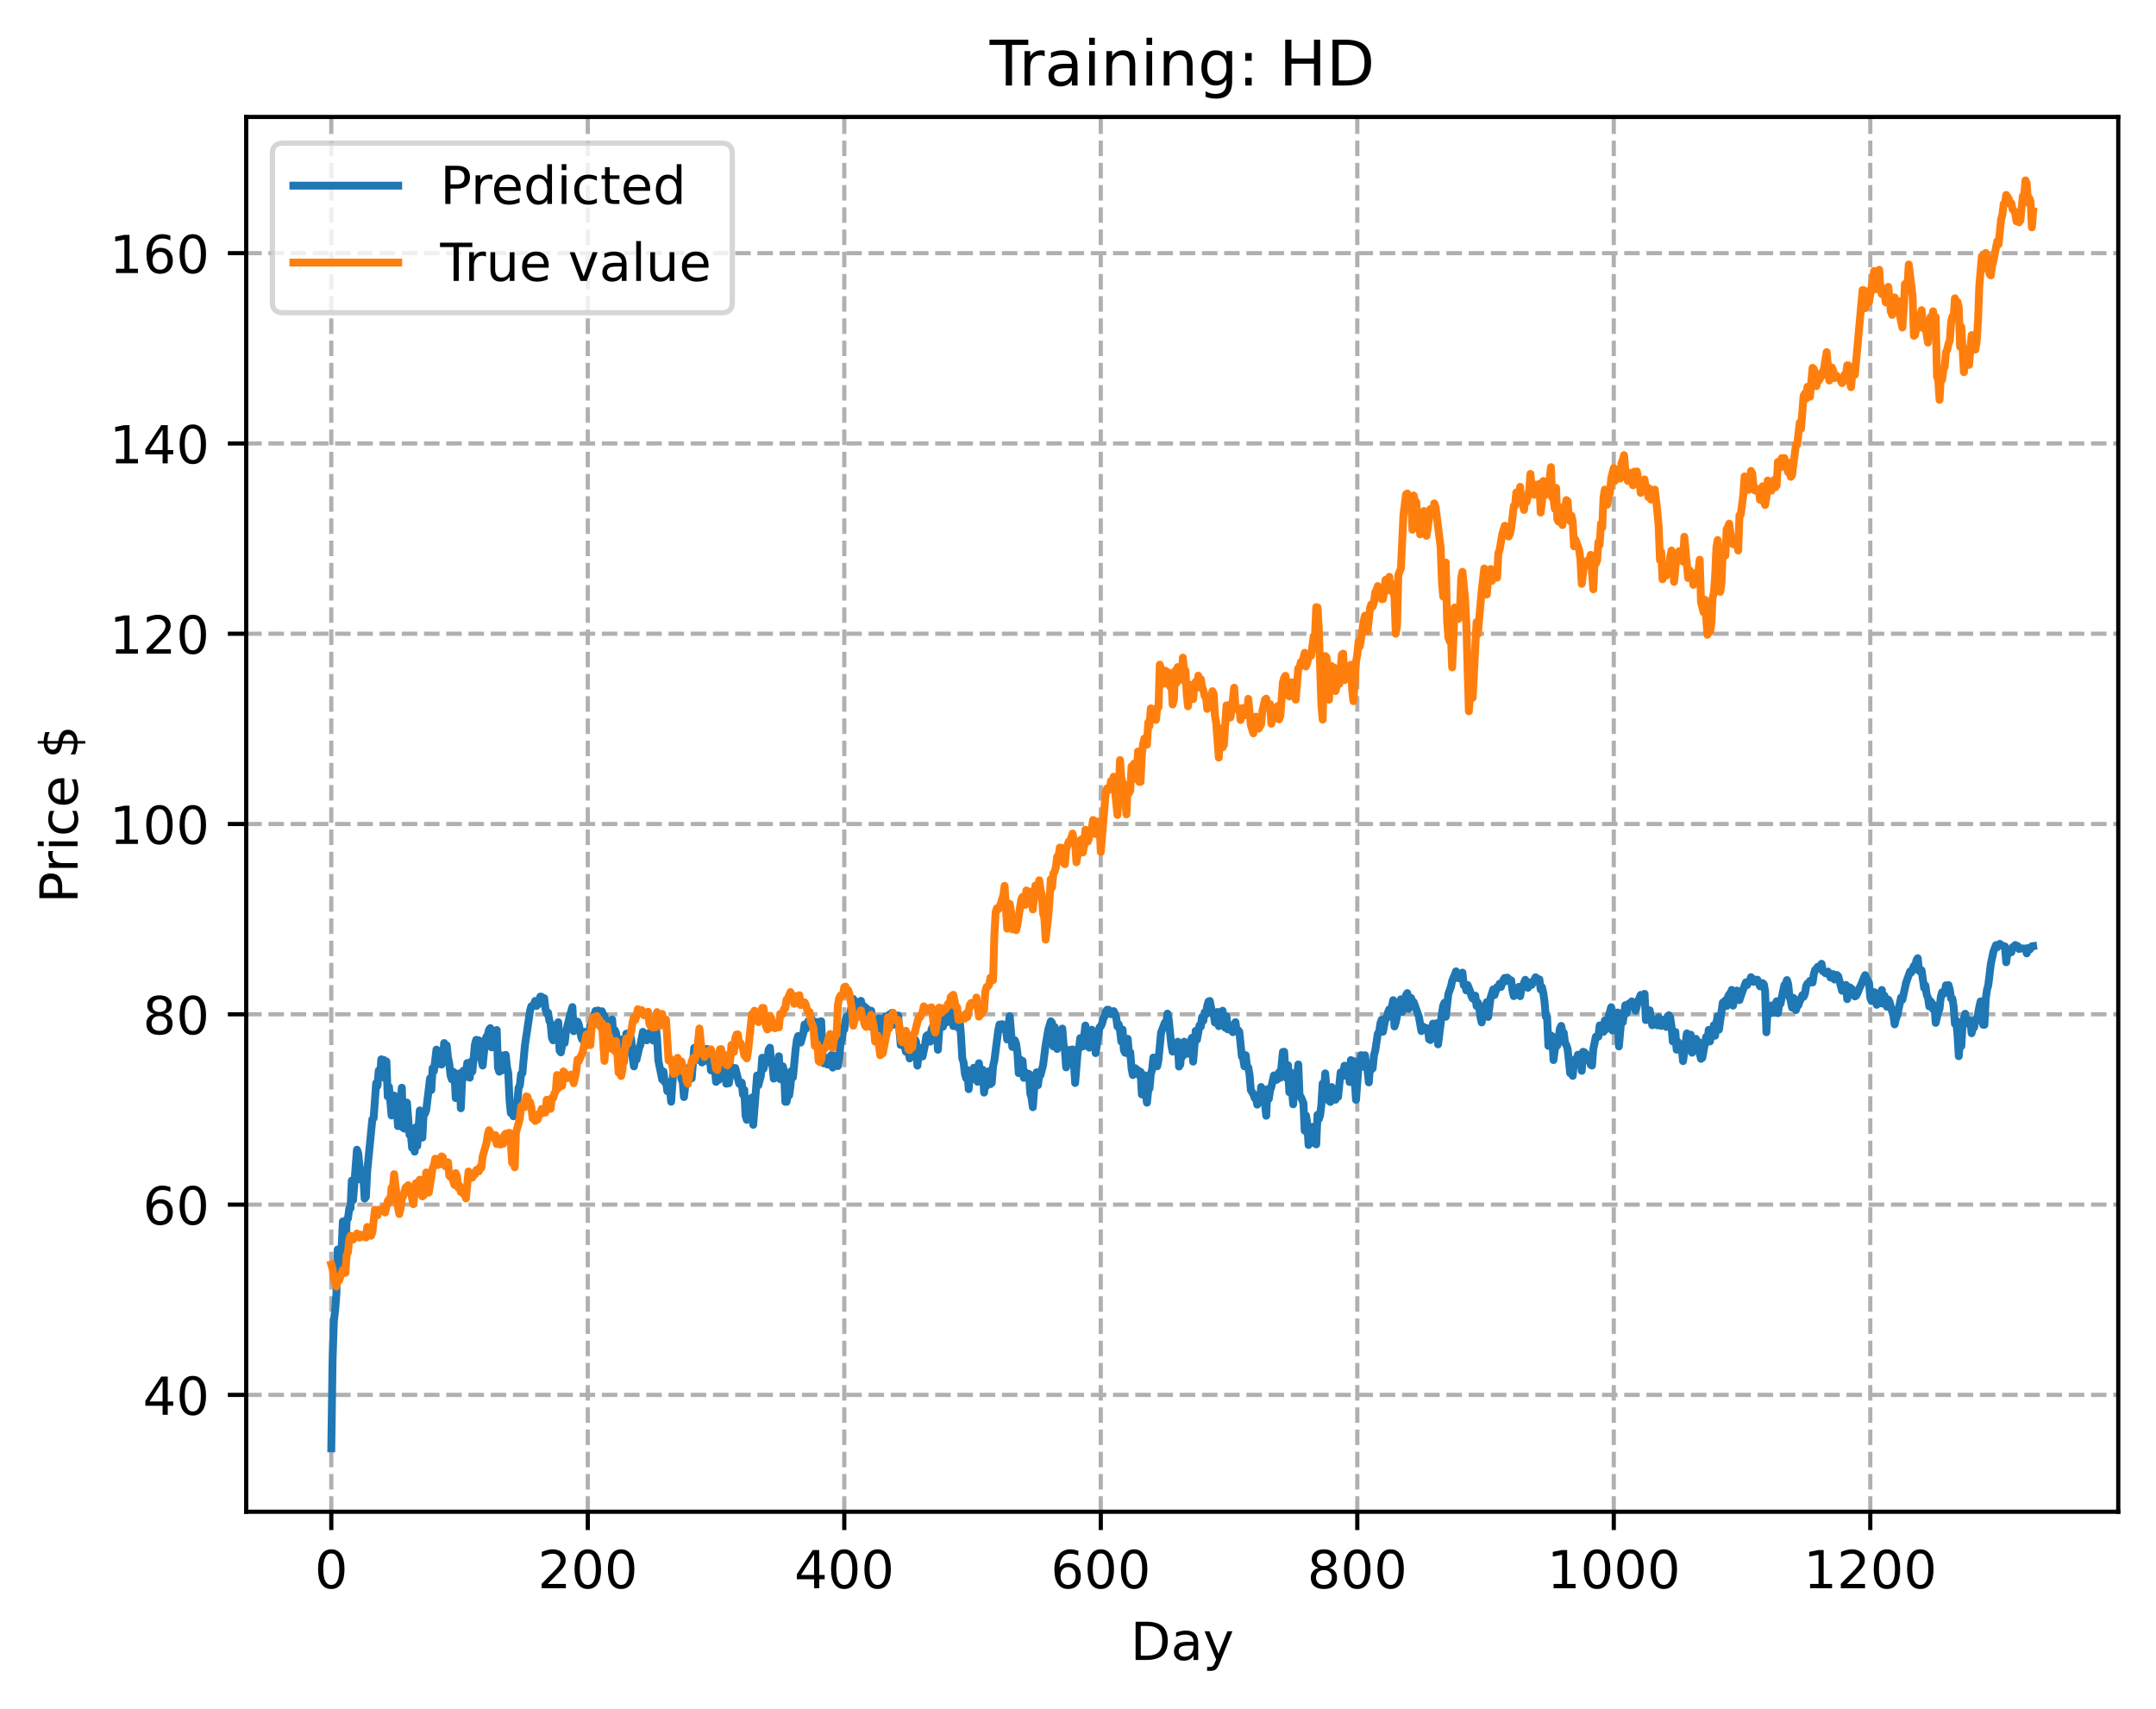 <?xml version="1.0" encoding="utf-8" standalone="no"?>
<!DOCTYPE svg PUBLIC "-//W3C//DTD SVG 1.1//EN"
  "http://www.w3.org/Graphics/SVG/1.1/DTD/svg11.dtd">
<!-- Created with matplotlib (https://matplotlib.org/) -->
<svg height="325.986pt" version="1.1" viewBox="0 0 411.286 325.986" width="411.286pt" xmlns="http://www.w3.org/2000/svg" xmlns:xlink="http://www.w3.org/1999/xlink">
 <defs>
  <style type="text/css">
*{stroke-linecap:butt;stroke-linejoin:round;}
  </style>
 </defs>
 <g id="figure_1">
  <g id="patch_1">
   <path d="M 0 325.986 
L 411.286 325.986 
L 411.286 0 
L 0 0 
z
" style="fill:#ffffff;"/>
  </g>
  <g id="axes_1">
   <g id="patch_2">
    <path d="M 46.966 288.43 
L 404.086 288.43 
L 404.086 22.318 
L 46.966 22.318 
z
" style="fill:#ffffff;"/>
   </g>
   <g id="matplotlib.axis_1">
    <g id="xtick_1">
     <g id="line2d_1">
      <path clip-path="url(#p635a9350d4)" d="M 63.198 288.43 
L 63.198 22.318 
" style="fill:none;stroke:#b0b0b0;stroke-dasharray:2.96,1.28;stroke-dashoffset:0;stroke-width:0.8;"/>
     </g>
     <g id="line2d_2">
      <defs>
       <path d="M 0 0 
L 0 3.5 
" id="m1ce24924b2" style="stroke:#000000;stroke-width:0.8;"/>
      </defs>
      <g>
       <use style="stroke:#000000;stroke-width:0.8;" x="63.198" xlink:href="#m1ce24924b2" y="288.43"/>
      </g>
     </g>
     <g id="text_1">
      <!-- 0 -->
      <defs>
       <path d="M 31.781 66.406 
Q 24.172 66.406 20.328 58.906 
Q 16.5 51.422 16.5 36.375 
Q 16.5 21.391 20.328 13.891 
Q 24.172 6.391 31.781 6.391 
Q 39.453 6.391 43.281 13.891 
Q 47.125 21.391 47.125 36.375 
Q 47.125 51.422 43.281 58.906 
Q 39.453 66.406 31.781 66.406 
z
M 31.781 74.219 
Q 44.047 74.219 50.516 64.516 
Q 56.984 54.828 56.984 36.375 
Q 56.984 17.969 50.516 8.266 
Q 44.047 -1.422 31.781 -1.422 
Q 19.531 -1.422 13.062 8.266 
Q 6.594 17.969 6.594 36.375 
Q 6.594 54.828 13.062 64.516 
Q 19.531 74.219 31.781 74.219 
z
" id="DejaVuSans-48"/>
      </defs>
      <g transform="translate(60.017 303.029)scale(0.1 -0.1)">
       <use xlink:href="#DejaVuSans-48"/>
      </g>
     </g>
    </g>
    <g id="xtick_2">
     <g id="line2d_3">
      <path clip-path="url(#p635a9350d4)" d="M 112.129 288.43 
L 112.129 22.318 
" style="fill:none;stroke:#b0b0b0;stroke-dasharray:2.96,1.28;stroke-dashoffset:0;stroke-width:0.8;"/>
     </g>
     <g id="line2d_4">
      <g>
       <use style="stroke:#000000;stroke-width:0.8;" x="112.129" xlink:href="#m1ce24924b2" y="288.43"/>
      </g>
     </g>
     <g id="text_2">
      <!-- 200 -->
      <defs>
       <path d="M 19.188 8.297 
L 53.609 8.297 
L 53.609 0 
L 7.328 0 
L 7.328 8.297 
Q 12.938 14.109 22.625 23.891 
Q 32.328 33.688 34.812 36.531 
Q 39.547 41.844 41.422 45.531 
Q 43.312 49.219 43.312 52.781 
Q 43.312 58.594 39.234 62.25 
Q 35.156 65.922 28.609 65.922 
Q 23.969 65.922 18.812 64.312 
Q 13.672 62.703 7.812 59.422 
L 7.812 69.391 
Q 13.766 71.781 18.938 73 
Q 24.125 74.219 28.422 74.219 
Q 39.75 74.219 46.484 68.547 
Q 53.219 62.891 53.219 53.422 
Q 53.219 48.922 51.531 44.891 
Q 49.859 40.875 45.406 35.406 
Q 44.188 33.984 37.641 27.219 
Q 31.109 20.453 19.188 8.297 
z
" id="DejaVuSans-50"/>
      </defs>
      <g transform="translate(102.585 303.029)scale(0.1 -0.1)">
       <use xlink:href="#DejaVuSans-50"/>
       <use x="63.623" xlink:href="#DejaVuSans-48"/>
       <use x="127.246" xlink:href="#DejaVuSans-48"/>
      </g>
     </g>
    </g>
    <g id="xtick_3">
     <g id="line2d_5">
      <path clip-path="url(#p635a9350d4)" d="M 161.06 288.43 
L 161.06 22.318 
" style="fill:none;stroke:#b0b0b0;stroke-dasharray:2.96,1.28;stroke-dashoffset:0;stroke-width:0.8;"/>
     </g>
     <g id="line2d_6">
      <g>
       <use style="stroke:#000000;stroke-width:0.8;" x="161.06" xlink:href="#m1ce24924b2" y="288.43"/>
      </g>
     </g>
     <g id="text_3">
      <!-- 400 -->
      <defs>
       <path d="M 37.797 64.312 
L 12.891 25.391 
L 37.797 25.391 
z
M 35.203 72.906 
L 47.609 72.906 
L 47.609 25.391 
L 58.016 25.391 
L 58.016 17.188 
L 47.609 17.188 
L 47.609 0 
L 37.797 0 
L 37.797 17.188 
L 4.891 17.188 
L 4.891 26.703 
z
" id="DejaVuSans-52"/>
      </defs>
      <g transform="translate(151.516 303.029)scale(0.1 -0.1)">
       <use xlink:href="#DejaVuSans-52"/>
       <use x="63.623" xlink:href="#DejaVuSans-48"/>
       <use x="127.246" xlink:href="#DejaVuSans-48"/>
      </g>
     </g>
    </g>
    <g id="xtick_4">
     <g id="line2d_7">
      <path clip-path="url(#p635a9350d4)" d="M 209.99 288.43 
L 209.99 22.318 
" style="fill:none;stroke:#b0b0b0;stroke-dasharray:2.96,1.28;stroke-dashoffset:0;stroke-width:0.8;"/>
     </g>
     <g id="line2d_8">
      <g>
       <use style="stroke:#000000;stroke-width:0.8;" x="209.99" xlink:href="#m1ce24924b2" y="288.43"/>
      </g>
     </g>
     <g id="text_4">
      <!-- 600 -->
      <defs>
       <path d="M 33.016 40.375 
Q 26.375 40.375 22.484 35.828 
Q 18.609 31.297 18.609 23.391 
Q 18.609 15.531 22.484 10.953 
Q 26.375 6.391 33.016 6.391 
Q 39.656 6.391 43.531 10.953 
Q 47.406 15.531 47.406 23.391 
Q 47.406 31.297 43.531 35.828 
Q 39.656 40.375 33.016 40.375 
z
M 52.594 71.297 
L 52.594 62.312 
Q 48.875 64.062 45.094 64.984 
Q 41.312 65.922 37.594 65.922 
Q 27.828 65.922 22.672 59.328 
Q 17.531 52.734 16.797 39.406 
Q 19.672 43.656 24.016 45.922 
Q 28.375 48.188 33.594 48.188 
Q 44.578 48.188 50.953 41.516 
Q 57.328 34.859 57.328 23.391 
Q 57.328 12.156 50.688 5.359 
Q 44.047 -1.422 33.016 -1.422 
Q 20.359 -1.422 13.672 8.266 
Q 6.984 17.969 6.984 36.375 
Q 6.984 53.656 15.188 63.938 
Q 23.391 74.219 37.203 74.219 
Q 40.922 74.219 44.703 73.484 
Q 48.484 72.75 52.594 71.297 
z
" id="DejaVuSans-54"/>
      </defs>
      <g transform="translate(200.446 303.029)scale(0.1 -0.1)">
       <use xlink:href="#DejaVuSans-54"/>
       <use x="63.623" xlink:href="#DejaVuSans-48"/>
       <use x="127.246" xlink:href="#DejaVuSans-48"/>
      </g>
     </g>
    </g>
    <g id="xtick_5">
     <g id="line2d_9">
      <path clip-path="url(#p635a9350d4)" d="M 258.921 288.43 
L 258.921 22.318 
" style="fill:none;stroke:#b0b0b0;stroke-dasharray:2.96,1.28;stroke-dashoffset:0;stroke-width:0.8;"/>
     </g>
     <g id="line2d_10">
      <g>
       <use style="stroke:#000000;stroke-width:0.8;" x="258.921" xlink:href="#m1ce24924b2" y="288.43"/>
      </g>
     </g>
     <g id="text_5">
      <!-- 800 -->
      <defs>
       <path d="M 31.781 34.625 
Q 24.75 34.625 20.719 30.859 
Q 16.703 27.094 16.703 20.516 
Q 16.703 13.922 20.719 10.156 
Q 24.75 6.391 31.781 6.391 
Q 38.812 6.391 42.859 10.172 
Q 46.922 13.969 46.922 20.516 
Q 46.922 27.094 42.891 30.859 
Q 38.875 34.625 31.781 34.625 
z
M 21.922 38.812 
Q 15.578 40.375 12.031 44.719 
Q 8.5 49.078 8.5 55.328 
Q 8.5 64.062 14.719 69.141 
Q 20.953 74.219 31.781 74.219 
Q 42.672 74.219 48.875 69.141 
Q 55.078 64.062 55.078 55.328 
Q 55.078 49.078 51.531 44.719 
Q 48 40.375 41.703 38.812 
Q 48.828 37.156 52.797 32.312 
Q 56.781 27.484 56.781 20.516 
Q 56.781 9.906 50.312 4.234 
Q 43.844 -1.422 31.781 -1.422 
Q 19.734 -1.422 13.25 4.234 
Q 6.781 9.906 6.781 20.516 
Q 6.781 27.484 10.781 32.312 
Q 14.797 37.156 21.922 38.812 
z
M 18.312 54.391 
Q 18.312 48.734 21.844 45.562 
Q 25.391 42.391 31.781 42.391 
Q 38.141 42.391 41.719 45.562 
Q 45.312 48.734 45.312 54.391 
Q 45.312 60.062 41.719 63.234 
Q 38.141 66.406 31.781 66.406 
Q 25.391 66.406 21.844 63.234 
Q 18.312 60.062 18.312 54.391 
z
" id="DejaVuSans-56"/>
      </defs>
      <g transform="translate(249.377 303.029)scale(0.1 -0.1)">
       <use xlink:href="#DejaVuSans-56"/>
       <use x="63.623" xlink:href="#DejaVuSans-48"/>
       <use x="127.246" xlink:href="#DejaVuSans-48"/>
      </g>
     </g>
    </g>
    <g id="xtick_6">
     <g id="line2d_11">
      <path clip-path="url(#p635a9350d4)" d="M 307.851 288.43 
L 307.851 22.318 
" style="fill:none;stroke:#b0b0b0;stroke-dasharray:2.96,1.28;stroke-dashoffset:0;stroke-width:0.8;"/>
     </g>
     <g id="line2d_12">
      <g>
       <use style="stroke:#000000;stroke-width:0.8;" x="307.851" xlink:href="#m1ce24924b2" y="288.43"/>
      </g>
     </g>
     <g id="text_6">
      <!-- 1000 -->
      <defs>
       <path d="M 12.406 8.297 
L 28.516 8.297 
L 28.516 63.922 
L 10.984 60.406 
L 10.984 69.391 
L 28.422 72.906 
L 38.281 72.906 
L 38.281 8.297 
L 54.391 8.297 
L 54.391 0 
L 12.406 0 
z
" id="DejaVuSans-49"/>
      </defs>
      <g transform="translate(295.126 303.029)scale(0.1 -0.1)">
       <use xlink:href="#DejaVuSans-49"/>
       <use x="63.623" xlink:href="#DejaVuSans-48"/>
       <use x="127.246" xlink:href="#DejaVuSans-48"/>
       <use x="190.869" xlink:href="#DejaVuSans-48"/>
      </g>
     </g>
    </g>
    <g id="xtick_7">
     <g id="line2d_13">
      <path clip-path="url(#p635a9350d4)" d="M 356.782 288.43 
L 356.782 22.318 
" style="fill:none;stroke:#b0b0b0;stroke-dasharray:2.96,1.28;stroke-dashoffset:0;stroke-width:0.8;"/>
     </g>
     <g id="line2d_14">
      <g>
       <use style="stroke:#000000;stroke-width:0.8;" x="356.782" xlink:href="#m1ce24924b2" y="288.43"/>
      </g>
     </g>
     <g id="text_7">
      <!-- 1200 -->
      <g transform="translate(344.057 303.029)scale(0.1 -0.1)">
       <use xlink:href="#DejaVuSans-49"/>
       <use x="63.623" xlink:href="#DejaVuSans-50"/>
       <use x="127.246" xlink:href="#DejaVuSans-48"/>
       <use x="190.869" xlink:href="#DejaVuSans-48"/>
      </g>
     </g>
    </g>
    <g id="text_8">
     <!-- Day -->
     <defs>
      <path d="M 19.672 64.797 
L 19.672 8.109 
L 31.594 8.109 
Q 46.688 8.109 53.688 14.938 
Q 60.688 21.781 60.688 36.531 
Q 60.688 51.172 53.688 57.984 
Q 46.688 64.797 31.594 64.797 
z
M 9.812 72.906 
L 30.078 72.906 
Q 51.266 72.906 61.172 64.094 
Q 71.094 55.281 71.094 36.531 
Q 71.094 17.672 61.125 8.828 
Q 51.172 0 30.078 0 
L 9.812 0 
z
" id="DejaVuSans-68"/>
      <path d="M 34.281 27.484 
Q 23.391 27.484 19.188 25 
Q 14.984 22.516 14.984 16.5 
Q 14.984 11.719 18.141 8.906 
Q 21.297 6.109 26.703 6.109 
Q 34.188 6.109 38.703 11.406 
Q 43.219 16.703 43.219 25.484 
L 43.219 27.484 
z
M 52.203 31.203 
L 52.203 0 
L 43.219 0 
L 43.219 8.297 
Q 40.141 3.328 35.547 0.953 
Q 30.953 -1.422 24.312 -1.422 
Q 15.922 -1.422 10.953 3.297 
Q 6 8.016 6 15.922 
Q 6 25.141 12.172 29.828 
Q 18.359 34.516 30.609 34.516 
L 43.219 34.516 
L 43.219 35.406 
Q 43.219 41.609 39.141 45 
Q 35.062 48.391 27.688 48.391 
Q 23 48.391 18.547 47.266 
Q 14.109 46.141 10.016 43.891 
L 10.016 52.203 
Q 14.938 54.109 19.578 55.047 
Q 24.219 56 28.609 56 
Q 40.484 56 46.344 49.844 
Q 52.203 43.703 52.203 31.203 
z
" id="DejaVuSans-97"/>
      <path d="M 32.172 -5.078 
Q 28.375 -14.844 24.75 -17.812 
Q 21.141 -20.797 15.094 -20.797 
L 7.906 -20.797 
L 7.906 -13.281 
L 13.188 -13.281 
Q 16.891 -13.281 18.938 -11.516 
Q 21 -9.766 23.484 -3.219 
L 25.094 0.875 
L 2.984 54.688 
L 12.5 54.688 
L 29.594 11.922 
L 46.688 54.688 
L 56.203 54.688 
z
" id="DejaVuSans-121"/>
     </defs>
     <g transform="translate(215.652 316.707)scale(0.1 -0.1)">
      <use xlink:href="#DejaVuSans-68"/>
      <use x="77.002" xlink:href="#DejaVuSans-97"/>
      <use x="138.281" xlink:href="#DejaVuSans-121"/>
     </g>
    </g>
   </g>
   <g id="matplotlib.axis_2">
    <g id="ytick_1">
     <g id="line2d_15">
      <path clip-path="url(#p635a9350d4)" d="M 46.966 266.135 
L 404.086 266.135 
" style="fill:none;stroke:#b0b0b0;stroke-dasharray:2.96,1.28;stroke-dashoffset:0;stroke-width:0.8;"/>
     </g>
     <g id="line2d_16">
      <defs>
       <path d="M 0 0 
L -3.5 0 
" id="m1b096aa65c" style="stroke:#000000;stroke-width:0.8;"/>
      </defs>
      <g>
       <use style="stroke:#000000;stroke-width:0.8;" x="46.966" xlink:href="#m1b096aa65c" y="266.135"/>
      </g>
     </g>
     <g id="text_9">
      <!-- 40 -->
      <g transform="translate(27.241 269.934)scale(0.1 -0.1)">
       <use xlink:href="#DejaVuSans-52"/>
       <use x="63.623" xlink:href="#DejaVuSans-48"/>
      </g>
     </g>
    </g>
    <g id="ytick_2">
     <g id="line2d_17">
      <path clip-path="url(#p635a9350d4)" d="M 46.966 229.829 
L 404.086 229.829 
" style="fill:none;stroke:#b0b0b0;stroke-dasharray:2.96,1.28;stroke-dashoffset:0;stroke-width:0.8;"/>
     </g>
     <g id="line2d_18">
      <g>
       <use style="stroke:#000000;stroke-width:0.8;" x="46.966" xlink:href="#m1b096aa65c" y="229.829"/>
      </g>
     </g>
     <g id="text_10">
      <!-- 60 -->
      <g transform="translate(27.241 233.628)scale(0.1 -0.1)">
       <use xlink:href="#DejaVuSans-54"/>
       <use x="63.623" xlink:href="#DejaVuSans-48"/>
      </g>
     </g>
    </g>
    <g id="ytick_3">
     <g id="line2d_19">
      <path clip-path="url(#p635a9350d4)" d="M 46.966 193.524 
L 404.086 193.524 
" style="fill:none;stroke:#b0b0b0;stroke-dasharray:2.96,1.28;stroke-dashoffset:0;stroke-width:0.8;"/>
     </g>
     <g id="line2d_20">
      <g>
       <use style="stroke:#000000;stroke-width:0.8;" x="46.966" xlink:href="#m1b096aa65c" y="193.524"/>
      </g>
     </g>
     <g id="text_11">
      <!-- 80 -->
      <g transform="translate(27.241 197.323)scale(0.1 -0.1)">
       <use xlink:href="#DejaVuSans-56"/>
       <use x="63.623" xlink:href="#DejaVuSans-48"/>
      </g>
     </g>
    </g>
    <g id="ytick_4">
     <g id="line2d_21">
      <path clip-path="url(#p635a9350d4)" d="M 46.966 157.218 
L 404.086 157.218 
" style="fill:none;stroke:#b0b0b0;stroke-dasharray:2.96,1.28;stroke-dashoffset:0;stroke-width:0.8;"/>
     </g>
     <g id="line2d_22">
      <g>
       <use style="stroke:#000000;stroke-width:0.8;" x="46.966" xlink:href="#m1b096aa65c" y="157.218"/>
      </g>
     </g>
     <g id="text_12">
      <!-- 100 -->
      <g transform="translate(20.878 161.017)scale(0.1 -0.1)">
       <use xlink:href="#DejaVuSans-49"/>
       <use x="63.623" xlink:href="#DejaVuSans-48"/>
       <use x="127.246" xlink:href="#DejaVuSans-48"/>
      </g>
     </g>
    </g>
    <g id="ytick_5">
     <g id="line2d_23">
      <path clip-path="url(#p635a9350d4)" d="M 46.966 120.912 
L 404.086 120.912 
" style="fill:none;stroke:#b0b0b0;stroke-dasharray:2.96,1.28;stroke-dashoffset:0;stroke-width:0.8;"/>
     </g>
     <g id="line2d_24">
      <g>
       <use style="stroke:#000000;stroke-width:0.8;" x="46.966" xlink:href="#m1b096aa65c" y="120.912"/>
      </g>
     </g>
     <g id="text_13">
      <!-- 120 -->
      <g transform="translate(20.878 124.712)scale(0.1 -0.1)">
       <use xlink:href="#DejaVuSans-49"/>
       <use x="63.623" xlink:href="#DejaVuSans-50"/>
       <use x="127.246" xlink:href="#DejaVuSans-48"/>
      </g>
     </g>
    </g>
    <g id="ytick_6">
     <g id="line2d_25">
      <path clip-path="url(#p635a9350d4)" d="M 46.966 84.607 
L 404.086 84.607 
" style="fill:none;stroke:#b0b0b0;stroke-dasharray:2.96,1.28;stroke-dashoffset:0;stroke-width:0.8;"/>
     </g>
     <g id="line2d_26">
      <g>
       <use style="stroke:#000000;stroke-width:0.8;" x="46.966" xlink:href="#m1b096aa65c" y="84.607"/>
      </g>
     </g>
     <g id="text_14">
      <!-- 140 -->
      <g transform="translate(20.878 88.406)scale(0.1 -0.1)">
       <use xlink:href="#DejaVuSans-49"/>
       <use x="63.623" xlink:href="#DejaVuSans-52"/>
       <use x="127.246" xlink:href="#DejaVuSans-48"/>
      </g>
     </g>
    </g>
    <g id="ytick_7">
     <g id="line2d_27">
      <path clip-path="url(#p635a9350d4)" d="M 46.966 48.301 
L 404.086 48.301 
" style="fill:none;stroke:#b0b0b0;stroke-dasharray:2.96,1.28;stroke-dashoffset:0;stroke-width:0.8;"/>
     </g>
     <g id="line2d_28">
      <g>
       <use style="stroke:#000000;stroke-width:0.8;" x="46.966" xlink:href="#m1b096aa65c" y="48.301"/>
      </g>
     </g>
     <g id="text_15">
      <!-- 160 -->
      <g transform="translate(20.878 52.1)scale(0.1 -0.1)">
       <use xlink:href="#DejaVuSans-49"/>
       <use x="63.623" xlink:href="#DejaVuSans-54"/>
       <use x="127.246" xlink:href="#DejaVuSans-48"/>
      </g>
     </g>
    </g>
    <g id="text_16">
     <!-- Price $ -->
     <defs>
      <path d="M 19.672 64.797 
L 19.672 37.406 
L 32.078 37.406 
Q 38.969 37.406 42.719 40.969 
Q 46.484 44.531 46.484 51.125 
Q 46.484 57.672 42.719 61.234 
Q 38.969 64.797 32.078 64.797 
z
M 9.812 72.906 
L 32.078 72.906 
Q 44.344 72.906 50.609 67.359 
Q 56.891 61.812 56.891 51.125 
Q 56.891 40.328 50.609 34.812 
Q 44.344 29.297 32.078 29.297 
L 19.672 29.297 
L 19.672 0 
L 9.812 0 
z
" id="DejaVuSans-80"/>
      <path d="M 41.109 46.297 
Q 39.594 47.172 37.812 47.578 
Q 36.031 48 33.891 48 
Q 26.266 48 22.188 43.047 
Q 18.109 38.094 18.109 28.812 
L 18.109 0 
L 9.078 0 
L 9.078 54.688 
L 18.109 54.688 
L 18.109 46.188 
Q 20.953 51.172 25.484 53.578 
Q 30.031 56 36.531 56 
Q 37.453 56 38.578 55.875 
Q 39.703 55.766 41.062 55.516 
z
" id="DejaVuSans-114"/>
      <path d="M 9.422 54.688 
L 18.406 54.688 
L 18.406 0 
L 9.422 0 
z
M 9.422 75.984 
L 18.406 75.984 
L 18.406 64.594 
L 9.422 64.594 
z
" id="DejaVuSans-105"/>
      <path d="M 48.781 52.594 
L 48.781 44.188 
Q 44.969 46.297 41.141 47.344 
Q 37.312 48.391 33.406 48.391 
Q 24.656 48.391 19.812 42.844 
Q 14.984 37.312 14.984 27.297 
Q 14.984 17.281 19.812 11.734 
Q 24.656 6.203 33.406 6.203 
Q 37.312 6.203 41.141 7.25 
Q 44.969 8.297 48.781 10.406 
L 48.781 2.094 
Q 45.016 0.344 40.984 -0.531 
Q 36.969 -1.422 32.422 -1.422 
Q 20.062 -1.422 12.781 6.344 
Q 5.516 14.109 5.516 27.297 
Q 5.516 40.672 12.859 48.328 
Q 20.219 56 33.016 56 
Q 37.156 56 41.109 55.141 
Q 45.062 54.297 48.781 52.594 
z
" id="DejaVuSans-99"/>
      <path d="M 56.203 29.594 
L 56.203 25.203 
L 14.891 25.203 
Q 15.484 15.922 20.484 11.062 
Q 25.484 6.203 34.422 6.203 
Q 39.594 6.203 44.453 7.469 
Q 49.312 8.734 54.109 11.281 
L 54.109 2.781 
Q 49.266 0.734 44.188 -0.344 
Q 39.109 -1.422 33.891 -1.422 
Q 20.797 -1.422 13.156 6.188 
Q 5.516 13.812 5.516 26.812 
Q 5.516 40.234 12.766 48.109 
Q 20.016 56 32.328 56 
Q 43.359 56 49.781 48.891 
Q 56.203 41.797 56.203 29.594 
z
M 47.219 32.234 
Q 47.125 39.594 43.094 43.984 
Q 39.062 48.391 32.422 48.391 
Q 24.906 48.391 20.391 44.141 
Q 15.875 39.891 15.188 32.172 
z
" id="DejaVuSans-101"/>
      <path id="DejaVuSans-32"/>
      <path d="M 33.797 -14.703 
L 28.906 -14.703 
L 28.859 0 
Q 23.734 0.094 18.609 1.188 
Q 13.484 2.297 8.297 4.5 
L 8.297 13.281 
Q 13.281 10.156 18.375 8.562 
Q 23.484 6.984 28.906 6.938 
L 28.906 29.203 
Q 18.109 30.953 13.203 35.156 
Q 8.297 39.359 8.297 46.688 
Q 8.297 54.641 13.625 59.219 
Q 18.953 63.812 28.906 64.5 
L 28.906 75.984 
L 33.797 75.984 
L 33.797 64.656 
Q 38.328 64.453 42.578 63.688 
Q 46.828 62.938 50.875 61.625 
L 50.875 53.078 
Q 46.828 55.125 42.547 56.25 
Q 38.281 57.375 33.797 57.562 
L 33.797 36.719 
Q 44.875 35.016 50.094 30.609 
Q 55.328 26.219 55.328 18.609 
Q 55.328 10.359 49.781 5.594 
Q 44.234 0.828 33.797 0.094 
z
M 28.906 37.594 
L 28.906 57.625 
Q 23.25 56.984 20.266 54.391 
Q 17.281 51.812 17.281 47.516 
Q 17.281 43.312 20.031 40.969 
Q 22.797 38.625 28.906 37.594 
z
M 33.797 28.219 
L 33.797 7.078 
Q 39.984 7.906 43.141 10.594 
Q 46.297 13.281 46.297 17.672 
Q 46.297 21.969 43.281 24.5 
Q 40.281 27.047 33.797 28.219 
z
" id="DejaVuSans-36"/>
     </defs>
     <g transform="translate(14.798 172.342)rotate(-90)scale(0.1 -0.1)">
      <use xlink:href="#DejaVuSans-80"/>
      <use x="58.553" xlink:href="#DejaVuSans-114"/>
      <use x="99.666" xlink:href="#DejaVuSans-105"/>
      <use x="127.449" xlink:href="#DejaVuSans-99"/>
      <use x="182.43" xlink:href="#DejaVuSans-101"/>
      <use x="243.953" xlink:href="#DejaVuSans-32"/>
      <use x="275.74" xlink:href="#DejaVuSans-36"/>
     </g>
    </g>
   </g>
   <g id="line2d_29">
    <path clip-path="url(#p635a9350d4)" d="M 63.198 276.334 
L 63.443 259.449 
L 63.688 252.041 
L 63.932 250.026 
L 64.177 246.798 
L 64.422 238.397 
L 64.666 241.869 
L 64.911 240.551 
L 65.156 238.369 
L 65.4 233.045 
L 65.645 234.384 
L 65.89 238.73 
L 66.134 232.68 
L 66.379 232.486 
L 66.623 230.598 
L 66.868 230.526 
L 67.113 225.246 
L 67.357 228.979 
L 68.091 219.358 
L 68.336 220.002 
L 68.825 225.088 
L 69.07 224.397 
L 69.315 224.47 
L 69.559 228.681 
L 69.804 228.372 
L 70.049 223.451 
L 71.027 213.579 
L 71.272 213.336 
L 71.761 206.647 
L 72.006 207.181 
L 72.251 204.249 
L 72.495 205.42 
L 72.74 202.107 
L 72.984 202.614 
L 73.229 202.24 
L 73.474 205.758 
L 73.718 202.521 
L 73.963 209.203 
L 74.208 207.372 
L 74.697 212.823 
L 74.942 211.82 
L 75.186 209.029 
L 75.676 211.097 
L 75.92 214.867 
L 76.654 207.527 
L 76.899 215.189 
L 77.144 215.347 
L 77.388 214.086 
L 77.633 210.374 
L 78.122 216.509 
L 78.367 216.359 
L 78.611 219.002 
L 78.856 218.617 
L 79.101 219.727 
L 79.345 215.082 
L 79.59 218.647 
L 80.079 211.864 
L 80.324 216.113 
L 80.569 217.057 
L 80.813 212.393 
L 81.058 212.502 
L 81.303 211.821 
L 82.037 205.756 
L 82.281 207.977 
L 82.526 203.802 
L 82.771 204.371 
L 83.26 200.259 
L 83.749 203.025 
L 83.994 201.538 
L 84.239 203.109 
L 84.483 201.624 
L 84.728 199.004 
L 84.972 201.796 
L 85.217 199.449 
L 85.462 201.778 
L 85.706 202.966 
L 85.951 205.194 
L 86.196 205.94 
L 86.44 204.474 
L 86.685 204.692 
L 86.93 209.508 
L 87.174 209.434 
L 87.664 204.787 
L 87.908 211.457 
L 88.153 205.969 
L 88.398 204.294 
L 88.642 205.572 
L 88.887 204.797 
L 89.132 202.819 
L 89.376 203.667 
L 89.621 205.617 
L 89.866 202.557 
L 90.11 204.431 
L 90.599 199.289 
L 90.844 198.391 
L 91.089 198.821 
L 91.333 198.49 
L 91.578 200.915 
L 92.067 203.304 
L 92.557 198.556 
L 92.801 197.775 
L 93.046 197.486 
L 93.291 196.467 
L 93.535 196.165 
L 93.78 199.842 
L 94.269 198.964 
L 94.514 196.808 
L 94.759 196.523 
L 95.003 203.739 
L 95.248 204.476 
L 95.493 201.323 
L 95.737 204.238 
L 95.982 202.12 
L 96.227 201.328 
L 96.471 201.264 
L 96.716 203.58 
L 96.96 204.748 
L 97.205 209.977 
L 97.45 212.363 
L 97.694 211.657 
L 97.939 212.977 
L 98.673 210.505 
L 98.918 207.554 
L 99.162 207.137 
L 99.407 204.907 
L 99.652 204.768 
L 100.141 199.397 
L 101.12 192.83 
L 101.364 191.984 
L 101.609 191.93 
L 101.854 191.55 
L 102.098 190.964 
L 102.343 191.937 
L 102.587 191.701 
L 103.077 190.137 
L 103.321 190.177 
L 103.566 191.043 
L 103.811 190.44 
L 104.055 192.49 
L 104.3 193.393 
L 104.545 193.199 
L 104.789 194.729 
L 105.034 195.263 
L 105.279 197.967 
L 105.523 198.492 
L 105.768 197.908 
L 106.013 196.397 
L 106.257 196.084 
L 106.502 195.035 
L 106.747 200.437 
L 106.991 200.79 
L 107.236 199.458 
L 107.481 197.314 
L 107.725 198.983 
L 107.97 196.823 
L 108.704 193.839 
L 109.193 192.137 
L 109.438 196.749 
L 109.682 194.811 
L 109.927 196.467 
L 110.172 194.912 
L 110.416 195.497 
L 110.906 197.972 
L 111.15 198.425 
L 111.395 196.854 
L 111.64 197.583 
L 111.884 197.461 
L 112.129 197.033 
L 112.374 197.522 
L 112.618 195.589 
L 112.863 195.403 
L 113.108 194.159 
L 113.352 193.725 
L 113.597 192.866 
L 113.842 194.287 
L 114.086 192.793 
L 114.331 193.122 
L 114.575 194.993 
L 114.82 192.937 
L 115.065 193.651 
L 115.309 193.799 
L 115.554 195.005 
L 115.799 195.364 
L 116.043 196.499 
L 116.288 195.881 
L 116.533 195.734 
L 116.777 194.509 
L 117.022 197.847 
L 117.267 196.529 
L 117.511 197.046 
L 117.756 198.729 
L 118.001 198.946 
L 118.245 198.894 
L 118.49 198.351 
L 118.735 201.758 
L 118.979 202.695 
L 119.469 197.226 
L 119.713 198.842 
L 119.958 197.095 
L 120.203 197.4 
L 120.447 198.602 
L 120.692 201.913 
L 120.936 203.467 
L 121.181 201.835 
L 121.426 202.168 
L 121.915 199.985 
L 122.16 199.369 
L 122.649 196.869 
L 122.894 197.407 
L 123.138 197.251 
L 123.383 198.49 
L 123.628 197.226 
L 123.872 197.058 
L 124.117 197.247 
L 124.362 196.872 
L 124.606 198.539 
L 124.851 197.494 
L 125.096 195.847 
L 125.34 198.086 
L 125.585 202.317 
L 126.319 205.958 
L 126.563 204.43 
L 126.808 206.469 
L 127.053 206.302 
L 127.297 208.196 
L 127.542 207.229 
L 127.787 207.66 
L 128.031 210.207 
L 128.521 203.291 
L 128.765 203.273 
L 129.01 203.775 
L 129.255 203.478 
L 129.499 204.167 
L 129.744 203.67 
L 129.989 205.909 
L 130.233 206.397 
L 130.478 209.314 
L 130.967 205.217 
L 131.212 206.763 
L 131.457 204.196 
L 131.701 203.375 
L 131.946 205.747 
L 132.435 199.938 
L 132.68 202.349 
L 132.924 199.78 
L 133.169 200.281 
L 133.414 200.094 
L 133.658 198.858 
L 133.903 202.723 
L 134.148 200.678 
L 134.392 200.685 
L 134.637 202.412 
L 134.882 200.134 
L 135.126 201.823 
L 135.371 200.825 
L 135.616 204.215 
L 135.86 203.091 
L 136.105 203.875 
L 136.35 203.546 
L 136.594 206.418 
L 136.839 202.86 
L 137.084 206.062 
L 137.328 202.923 
L 137.573 203.429 
L 137.818 203.135 
L 138.062 203.706 
L 138.307 203.693 
L 138.551 206.775 
L 138.796 205.65 
L 139.041 206.682 
L 139.53 203.562 
L 139.775 204.266 
L 140.019 204.585 
L 140.264 203.775 
L 140.753 205.719 
L 140.998 206.74 
L 141.243 206.946 
L 141.487 206.552 
L 141.732 208.832 
L 141.977 207.942 
L 142.221 212.788 
L 142.466 213.658 
L 142.955 212.954 
L 143.445 209.404 
L 143.689 214.61 
L 144.423 205.186 
L 144.668 207.072 
L 145.157 205.198 
L 145.402 201.811 
L 145.646 203.929 
L 146.136 201.707 
L 146.38 202.679 
L 146.625 200.294 
L 146.87 199.894 
L 147.114 202.481 
L 147.359 203.312 
L 147.604 205.795 
L 147.848 205.181 
L 148.093 204.062 
L 148.338 204.539 
L 148.582 201.52 
L 148.827 205.901 
L 149.072 203.915 
L 149.316 203.435 
L 149.561 204.189 
L 149.806 210.227 
L 150.05 210.225 
L 150.295 208.923 
L 150.539 208.993 
L 150.784 207.324 
L 151.029 204.291 
L 151.273 205.541 
L 151.763 200.297 
L 152.007 198.466 
L 152.252 197.666 
L 152.497 198.833 
L 152.741 198.923 
L 153.231 197.172 
L 153.475 195.469 
L 153.72 196.327 
L 154.209 194.792 
L 154.454 195.432 
L 154.699 194.116 
L 155.188 195.691 
L 155.433 194.922 
L 155.677 195.102 
L 155.922 195.527 
L 156.166 194.965 
L 156.411 197.052 
L 156.656 194.858 
L 156.9 200.964 
L 157.145 202.884 
L 157.634 201.879 
L 157.879 203.125 
L 158.124 201.899 
L 158.613 201.275 
L 158.858 203.694 
L 159.102 201.429 
L 159.347 203.004 
L 159.592 201.619 
L 159.836 203.402 
L 160.081 201.955 
L 160.326 199.342 
L 160.57 198.41 
L 160.815 196.562 
L 161.06 196.41 
L 161.304 194.604 
L 161.549 193.932 
L 161.794 194.235 
L 162.038 193.978 
L 162.772 190.589 
L 163.017 194.122 
L 163.261 193.498 
L 163.506 191.825 
L 163.751 191.151 
L 163.995 191.677 
L 164.24 190.953 
L 164.485 191.861 
L 164.729 194.186 
L 164.974 192.091 
L 165.219 193.55 
L 165.463 192.515 
L 165.708 194.157 
L 165.953 192.909 
L 166.197 192.839 
L 166.442 196.079 
L 166.687 196.205 
L 167.176 194.626 
L 167.421 195.071 
L 167.665 194.279 
L 167.91 197.316 
L 168.154 195.306 
L 168.888 193.936 
L 169.133 194.873 
L 169.378 194.917 
L 169.622 193.577 
L 169.867 194.013 
L 170.112 193.244 
L 170.356 195.524 
L 170.601 195.379 
L 170.846 193.967 
L 171.09 193.957 
L 171.335 193.757 
L 171.824 199.374 
L 172.069 198.275 
L 172.314 199.27 
L 172.558 199.623 
L 172.803 200.654 
L 173.048 198.989 
L 173.537 201.953 
L 174.026 199.15 
L 174.515 198.288 
L 174.76 198.762 
L 175.005 203.32 
L 175.249 200.872 
L 175.494 201.443 
L 175.739 199.948 
L 175.983 201.577 
L 176.473 199.271 
L 176.717 197.665 
L 176.962 197.46 
L 177.451 198.742 
L 177.696 196.439 
L 177.941 195.9 
L 178.185 197.434 
L 178.43 195.1 
L 178.675 195.762 
L 178.919 200.297 
L 179.164 196.666 
L 179.653 194.562 
L 179.898 195.887 
L 180.142 194.377 
L 180.387 193.864 
L 180.632 195.04 
L 180.876 193.81 
L 181.121 193.354 
L 181.366 193.648 
L 181.61 192.295 
L 181.855 195.776 
L 182.1 195.116 
L 182.344 193.031 
L 182.589 193.933 
L 182.834 196.137 
L 183.078 194.691 
L 183.323 197.571 
L 183.568 201.925 
L 183.812 202.664 
L 184.057 204.845 
L 184.302 205.721 
L 184.546 204.149 
L 184.791 207.814 
L 185.036 204.891 
L 185.28 205.185 
L 185.77 203.708 
L 186.014 205.951 
L 186.259 204.537 
L 186.503 206.403 
L 186.748 202.853 
L 186.993 205.039 
L 187.237 204.411 
L 187.482 204.108 
L 187.727 208.462 
L 187.971 206.281 
L 188.216 207.179 
L 188.461 206.111 
L 188.705 204.351 
L 188.95 206.844 
L 189.195 206.604 
L 189.439 203.421 
L 189.684 202.377 
L 190.418 196.674 
L 190.663 195.474 
L 190.907 196.362 
L 191.152 195.4 
L 191.397 195.918 
L 191.641 195.552 
L 191.886 196.143 
L 192.13 198.327 
L 192.375 195.427 
L 192.62 193.875 
L 193.109 199.751 
L 193.354 198.645 
L 193.598 198.483 
L 193.843 199.192 
L 194.088 200.893 
L 194.332 204.752 
L 194.577 202.107 
L 194.822 203.256 
L 195.066 202.403 
L 195.311 205.653 
L 195.556 204.543 
L 196.045 205.727 
L 196.29 204.896 
L 196.534 208.632 
L 196.779 209.45 
L 197.024 211.254 
L 197.268 207.895 
L 197.758 204.582 
L 198.002 207.048 
L 198.247 205.198 
L 198.491 205.134 
L 198.981 203.231 
L 199.47 199.387 
L 199.959 196.527 
L 200.449 194.86 
L 200.693 195.132 
L 200.938 199.655 
L 201.183 195.941 
L 201.672 200.146 
L 201.917 198.246 
L 202.161 197.781 
L 202.406 196.709 
L 202.651 196.248 
L 202.895 199.339 
L 203.14 200.364 
L 203.385 203.65 
L 203.629 201.064 
L 203.874 200.381 
L 204.608 200.22 
L 204.852 202.63 
L 205.097 206.631 
L 205.586 200.6 
L 205.831 199.978 
L 206.076 198.062 
L 206.32 198.575 
L 206.565 199.652 
L 207.054 195.662 
L 207.299 198.358 
L 207.544 198.642 
L 207.788 199.889 
L 208.033 197.001 
L 208.278 196.461 
L 208.522 198.322 
L 208.767 197.668 
L 209.012 200.931 
L 209.746 196.017 
L 209.99 195.806 
L 210.235 195.265 
L 210.479 194.35 
L 210.724 193.88 
L 210.969 193.015 
L 211.213 192.651 
L 211.458 192.661 
L 211.703 193.259 
L 211.947 193.507 
L 212.192 193.303 
L 212.437 192.913 
L 212.681 193.369 
L 212.926 194.116 
L 213.171 195.857 
L 213.415 195.451 
L 213.66 196.64 
L 213.905 198.72 
L 214.149 196.444 
L 214.394 200.358 
L 214.639 200.866 
L 214.883 200.503 
L 215.128 198.197 
L 215.373 201.185 
L 215.617 200.784 
L 215.862 203.88 
L 216.106 205.119 
L 216.351 204.8 
L 216.596 203.81 
L 216.84 204.457 
L 217.085 204.2 
L 217.33 205.168 
L 217.574 204.497 
L 217.819 208.81 
L 218.308 205.143 
L 218.553 208.61 
L 218.798 210.391 
L 219.042 208.06 
L 219.287 207.657 
L 219.532 204.875 
L 219.776 204.116 
L 220.021 201.769 
L 220.266 203.256 
L 220.51 202.754 
L 220.755 203.441 
L 221 202.176 
L 221.489 197.023 
L 222.223 195.091 
L 222.467 195.319 
L 222.712 193.392 
L 222.957 194.588 
L 223.446 199.346 
L 223.691 200.641 
L 223.935 200.197 
L 224.18 200.433 
L 224.425 200.121 
L 224.669 198.753 
L 224.914 203.495 
L 225.159 203.103 
L 225.403 200.179 
L 225.648 201.49 
L 225.893 198.748 
L 226.137 199.47 
L 226.382 199.3 
L 226.627 201.043 
L 226.871 199.19 
L 227.116 198.776 
L 227.361 198.015 
L 227.605 202.553 
L 228.094 196.676 
L 228.339 198.376 
L 228.828 195.624 
L 229.073 195.874 
L 229.318 194.035 
L 229.562 194.739 
L 229.807 193.122 
L 230.052 193.522 
L 230.296 191.896 
L 230.541 191.08 
L 230.786 190.98 
L 231.275 193.445 
L 231.52 193.479 
L 231.764 195.102 
L 232.009 193.338 
L 232.254 193.073 
L 232.498 195.784 
L 232.743 193.684 
L 232.988 193.467 
L 233.232 192.846 
L 233.477 195.349 
L 233.722 196.087 
L 233.966 193.884 
L 234.211 196.39 
L 234.455 196.41 
L 234.7 196.206 
L 235.189 196.939 
L 235.434 195.426 
L 235.679 195.015 
L 235.923 196.786 
L 236.168 196.534 
L 236.413 196.837 
L 236.902 201.567 
L 237.147 201.954 
L 237.391 203.454 
L 237.636 201.315 
L 237.881 203.468 
L 238.125 203.653 
L 238.37 205.066 
L 238.615 207.991 
L 239.104 208.756 
L 239.349 209.52 
L 239.593 209.421 
L 239.838 210.765 
L 240.082 209.04 
L 240.327 210.243 
L 240.572 207.39 
L 241.061 209.974 
L 241.306 210.513 
L 241.55 212.883 
L 241.795 207.809 
L 242.04 209.673 
L 242.284 208.058 
L 242.529 207.355 
L 243.018 205.173 
L 243.263 205.476 
L 243.508 206.037 
L 243.752 205.848 
L 243.997 204.581 
L 244.242 205.625 
L 244.731 200.7 
L 244.976 200.673 
L 245.22 204.665 
L 245.465 205.714 
L 245.709 203.242 
L 245.954 208.395 
L 246.199 204.58 
L 246.688 210.697 
L 246.933 206.622 
L 247.177 206.466 
L 247.422 205.447 
L 247.667 203.084 
L 247.911 209.12 
L 248.156 209.292 
L 248.645 210.449 
L 248.89 215.737 
L 249.135 212.83 
L 249.379 214.322 
L 249.624 218.462 
L 250.113 215.862 
L 250.358 215.56 
L 250.603 214.954 
L 250.847 218.15 
L 251.092 218.337 
L 251.337 212.697 
L 251.581 213.525 
L 251.826 212.835 
L 252.07 210.735 
L 252.315 206.725 
L 252.56 208.863 
L 252.804 204.789 
L 253.049 207.91 
L 253.294 208.095 
L 253.538 210.064 
L 253.783 210.245 
L 254.028 207.401 
L 254.272 209.31 
L 254.517 208.918 
L 254.762 209.822 
L 255.006 208.143 
L 255.251 209.288 
L 255.74 204.605 
L 255.985 205.363 
L 256.23 205.004 
L 256.474 203.337 
L 256.719 204.87 
L 256.964 205.351 
L 257.208 203.297 
L 257.453 206.45 
L 257.697 202.256 
L 257.942 205.026 
L 258.187 202.442 
L 258.676 209.843 
L 259.165 203.319 
L 259.41 203.028 
L 259.655 201.308 
L 259.899 203.513 
L 260.389 201.328 
L 260.633 203.528 
L 260.878 204.232 
L 261.123 206.524 
L 261.367 203.228 
L 261.612 204.044 
L 261.857 203.829 
L 262.101 201.35 
L 262.346 200.464 
L 262.835 197.196 
L 263.08 197.026 
L 263.325 195.262 
L 263.569 194.57 
L 263.814 196.845 
L 264.303 194.242 
L 264.548 194.269 
L 264.792 193.098 
L 265.037 192.566 
L 265.282 193.206 
L 265.771 190.828 
L 266.016 195.841 
L 266.26 195.043 
L 266.994 191.533 
L 267.239 190.651 
L 267.484 193.066 
L 267.728 191.309 
L 267.973 191.002 
L 268.218 189.861 
L 268.462 189.479 
L 268.707 192.499 
L 268.952 190.278 
L 269.196 190.415 
L 269.441 191.091 
L 269.685 191.203 
L 270.664 193.95 
L 271.153 196.727 
L 271.398 195.844 
L 272.132 196.229 
L 272.377 196.21 
L 272.621 198.291 
L 272.866 198.439 
L 273.355 195.297 
L 273.845 196.89 
L 274.089 195.214 
L 274.334 199.257 
L 275.068 193.333 
L 275.313 191.858 
L 275.557 191.307 
L 275.802 193.997 
L 276.291 189.633 
L 276.78 188.284 
L 277.025 187.135 
L 277.514 185.979 
L 277.759 185.323 
L 278.004 186.508 
L 278.248 186.653 
L 278.493 186.588 
L 278.982 185.57 
L 279.227 187.963 
L 279.472 187.917 
L 279.716 188.969 
L 279.961 187.924 
L 280.45 189.145 
L 280.695 190.056 
L 280.94 190.531 
L 281.184 190.434 
L 281.429 189.961 
L 281.673 191.936 
L 281.918 191.252 
L 282.163 191.992 
L 282.407 194.032 
L 282.652 195.08 
L 282.897 193.278 
L 283.631 191.192 
L 283.875 194.037 
L 284.365 190.29 
L 284.854 188.764 
L 285.099 189.856 
L 285.588 188.313 
L 285.833 188.463 
L 286.077 187.684 
L 286.322 188.313 
L 286.811 186.928 
L 287.056 186.576 
L 287.301 187.19 
L 287.545 186.522 
L 288.034 187.006 
L 288.279 187.045 
L 288.524 189.003 
L 288.768 190.054 
L 289.013 188.611 
L 289.258 188.935 
L 289.747 188.286 
L 289.992 190.065 
L 290.236 188.725 
L 290.97 186.937 
L 291.215 188.146 
L 291.46 188.47 
L 291.704 188.098 
L 291.949 187.431 
L 292.194 187.908 
L 292.928 186.457 
L 293.172 186.64 
L 293.417 187.117 
L 293.661 186.862 
L 293.906 188.801 
L 294.151 188.356 
L 294.395 189.404 
L 294.64 191.146 
L 294.885 193.974 
L 295.129 194.069 
L 295.374 199.553 
L 295.619 198.034 
L 295.863 197.561 
L 296.108 197.726 
L 296.353 202.259 
L 296.597 200.233 
L 296.842 199.575 
L 297.087 199.479 
L 297.576 196.253 
L 297.821 195.738 
L 298.065 196.968 
L 298.31 197.057 
L 298.555 199.038 
L 298.799 199.348 
L 299.044 200.167 
L 299.533 204.757 
L 299.778 203.911 
L 300.022 205.274 
L 300.267 202.225 
L 300.512 202.339 
L 300.756 202.048 
L 301.001 201.234 
L 301.246 203.106 
L 301.49 202.18 
L 301.735 204.31 
L 301.98 200.675 
L 302.224 200.752 
L 302.469 201.031 
L 302.714 202.148 
L 302.958 202.231 
L 303.203 202.182 
L 303.448 203.156 
L 303.692 203.3 
L 303.937 200.192 
L 304.426 197.794 
L 304.671 197.702 
L 304.916 197.797 
L 305.16 195.636 
L 305.405 195.849 
L 305.649 195.824 
L 305.894 196.876 
L 306.139 194.701 
L 306.383 196.381 
L 306.628 195.614 
L 306.873 193.915 
L 307.362 192.169 
L 307.607 196.622 
L 307.851 194.071 
L 308.096 194.713 
L 308.341 193.342 
L 308.585 193.179 
L 308.83 199.649 
L 309.319 194.007 
L 309.564 195.045 
L 310.053 191.779 
L 310.298 193.315 
L 310.787 191.447 
L 311.032 191.754 
L 311.277 191.057 
L 311.521 191.912 
L 311.766 191.499 
L 312.01 192.867 
L 312.5 190.968 
L 312.989 189.83 
L 313.234 191.066 
L 313.723 189.616 
L 313.968 194.633 
L 314.457 192.796 
L 314.702 192.755 
L 315.191 195.612 
L 315.436 194.973 
L 315.68 194.935 
L 315.925 195.106 
L 316.17 195.629 
L 316.414 194.084 
L 316.659 195.468 
L 316.904 195.743 
L 317.148 195.36 
L 317.393 194.566 
L 317.637 194.788 
L 317.882 195.935 
L 318.127 193.879 
L 318.371 193.701 
L 318.616 194.131 
L 318.861 195.875 
L 319.105 198.716 
L 319.35 198.2 
L 319.595 196.884 
L 319.839 200.278 
L 320.084 198.801 
L 320.329 199.183 
L 320.573 200.247 
L 320.818 200.06 
L 321.063 202.459 
L 321.797 197.157 
L 322.041 199.461 
L 322.286 198.969 
L 322.531 197.412 
L 322.775 200.855 
L 323.02 200.495 
L 323.265 198.689 
L 323.509 198.2 
L 323.754 199.285 
L 323.998 198.779 
L 324.243 201.045 
L 324.488 202.025 
L 324.732 201.825 
L 325.466 197.847 
L 325.711 198.82 
L 325.956 196.496 
L 326.2 198.701 
L 326.445 197.141 
L 326.69 197.553 
L 326.934 195.606 
L 327.179 197.613 
L 327.424 195.106 
L 327.668 193.891 
L 327.913 196.455 
L 328.647 191.276 
L 328.892 191.461 
L 329.136 190.868 
L 329.381 191.946 
L 329.625 190.217 
L 329.87 189.708 
L 330.115 189.497 
L 330.359 188.858 
L 330.604 191.874 
L 331.093 189.283 
L 331.338 188.992 
L 331.583 190.402 
L 331.827 190.812 
L 332.317 189.359 
L 333.051 187.428 
L 333.295 187.945 
L 333.54 187.342 
L 333.785 187.096 
L 334.029 186.44 
L 334.519 187.327 
L 334.763 186.89 
L 335.008 187.193 
L 335.252 186.924 
L 335.742 188.188 
L 335.986 187.744 
L 336.231 187.566 
L 336.476 187.801 
L 336.72 189.129 
L 336.965 196.948 
L 337.21 192.392 
L 337.454 193.4 
L 337.699 193.36 
L 337.944 191.826 
L 338.188 192.779 
L 338.433 193.235 
L 338.678 191.635 
L 338.922 191.039 
L 339.167 193.307 
L 339.412 191.496 
L 339.656 191.51 
L 340.146 189.083 
L 340.39 187.959 
L 340.635 187.741 
L 340.88 186.991 
L 341.124 187.796 
L 341.369 190.15 
L 341.613 190.984 
L 341.858 192.239 
L 342.103 190.38 
L 342.347 190.598 
L 342.592 192.727 
L 342.837 191.922 
L 343.081 191.776 
L 343.326 190.987 
L 343.571 190.586 
L 343.815 189.876 
L 344.06 190.175 
L 344.305 189.618 
L 344.549 188.148 
L 344.794 187.643 
L 345.039 187.564 
L 345.283 187.138 
L 345.528 187.119 
L 345.773 187.456 
L 346.017 185.828 
L 346.262 185.045 
L 346.507 184.906 
L 346.751 184.457 
L 346.996 184.78 
L 347.485 183.888 
L 347.73 185.303 
L 347.974 185.395 
L 348.219 185.682 
L 348.708 185.369 
L 349.198 186.509 
L 349.687 185.855 
L 349.932 186.887 
L 350.421 186.019 
L 350.666 186.278 
L 351.4 189.03 
L 352.134 187.918 
L 352.378 190.63 
L 352.623 189.156 
L 352.868 188.371 
L 353.357 188.768 
L 353.846 190.116 
L 354.091 189.958 
L 354.335 189.497 
L 354.825 188.287 
L 355.069 187.811 
L 355.559 186.554 
L 355.803 186.05 
L 356.048 186.682 
L 356.293 186.965 
L 356.537 187.49 
L 356.782 190.356 
L 357.027 190.999 
L 357.516 189.286 
L 357.761 189.438 
L 358.005 191.713 
L 358.25 190.819 
L 358.495 190.582 
L 358.739 191.418 
L 358.984 188.877 
L 359.228 191.497 
L 359.473 189.946 
L 359.962 192.09 
L 360.207 190.705 
L 360.452 191.127 
L 360.941 192.947 
L 361.186 193.714 
L 361.43 195.44 
L 361.675 194.353 
L 361.92 193.775 
L 362.654 190.314 
L 362.898 190.746 
L 363.632 187.425 
L 364.366 185.357 
L 364.611 185.527 
L 365.1 184.281 
L 365.345 184.362 
L 365.589 183.207 
L 365.834 182.824 
L 366.079 185.226 
L 366.323 185.389 
L 366.568 185.127 
L 367.057 188.498 
L 367.302 188.044 
L 367.547 189.801 
L 367.791 190.333 
L 368.036 192.013 
L 368.281 191.008 
L 368.525 191.365 
L 368.77 192.567 
L 369.015 191.812 
L 369.259 195.163 
L 369.749 193.055 
L 369.993 192.448 
L 370.238 190.164 
L 370.483 189.311 
L 370.727 189.659 
L 370.972 189.343 
L 371.216 187.987 
L 371.461 188.06 
L 371.706 187.946 
L 371.95 188.837 
L 372.195 190.512 
L 372.44 190.549 
L 372.684 192.113 
L 372.929 195.348 
L 373.174 194.716 
L 373.418 197.399 
L 373.663 201.517 
L 373.908 198.083 
L 374.152 199.611 
L 374.397 195.254 
L 374.886 193.418 
L 375.131 195.263 
L 375.376 195.021 
L 375.62 195.131 
L 375.865 194.68 
L 376.11 197.138 
L 376.354 196.131 
L 376.599 196.017 
L 376.844 194.491 
L 377.088 194.765 
L 377.577 192.11 
L 377.822 191.051 
L 378.067 191.081 
L 378.311 195.524 
L 378.556 195.528 
L 378.801 190.618 
L 379.045 188.827 
L 379.29 187.974 
L 379.779 183.912 
L 380.269 181.573 
L 380.758 180.322 
L 381.003 180.732 
L 381.492 180.078 
L 381.737 180.351 
L 382.471 180.57 
L 382.715 183.596 
L 382.96 181.818 
L 383.204 181.227 
L 383.449 181.346 
L 383.694 181.689 
L 383.938 180.706 
L 384.183 180.681 
L 384.428 180.306 
L 384.917 180.519 
L 385.162 181.068 
L 385.406 180.936 
L 386.385 180.983 
L 386.63 181.903 
L 386.874 180.882 
L 387.119 181.226 
L 387.364 180.972 
L 387.608 180.546 
L 387.853 180.512 
L 387.853 180.512 
" style="fill:none;stroke:#1f77b4;stroke-linecap:square;stroke-width:1.5;"/>
   </g>
   <g id="line2d_30">
    <path clip-path="url(#p635a9350d4)" d="M 63.198 241.247 
L 63.443 242.082 
L 63.688 244.025 
L 64.177 245.459 
L 64.422 243.825 
L 64.666 244.352 
L 65.4 242.264 
L 65.645 242.427 
L 65.89 242.863 
L 66.134 239.432 
L 66.379 238.906 
L 66.623 236.528 
L 66.868 235.765 
L 67.357 236.509 
L 67.602 235.929 
L 67.847 236.092 
L 68.091 235.348 
L 68.336 235.874 
L 68.581 236.128 
L 68.825 235.566 
L 69.07 235.965 
L 69.315 235.729 
L 69.559 235.656 
L 69.804 236.11 
L 70.049 234.095 
L 70.293 234.803 
L 70.538 234.731 
L 70.783 235.783 
L 71.027 235.184 
L 71.517 230.81 
L 71.761 231.808 
L 72.006 231.899 
L 72.251 230.791 
L 72.495 231.136 
L 72.74 230.882 
L 72.984 230.937 
L 73.229 230.338 
L 73.474 231.336 
L 73.963 229.158 
L 74.208 228.795 
L 74.452 229.23 
L 74.697 226.616 
L 74.942 226.671 
L 75.186 224.02 
L 75.92 230.301 
L 76.165 231.626 
L 76.41 230.628 
L 76.654 228.649 
L 76.899 228.268 
L 77.388 226.562 
L 77.878 226.126 
L 78.122 226.653 
L 78.367 227.506 
L 78.856 229.757 
L 79.345 225.727 
L 79.59 226.162 
L 80.079 225.073 
L 80.324 226.217 
L 80.569 228.268 
L 80.813 228.087 
L 81.058 227.724 
L 81.303 223.694 
L 81.547 227.161 
L 81.792 227.56 
L 82.526 222.895 
L 82.771 222.405 
L 83.015 221.08 
L 83.26 221.352 
L 83.505 222.278 
L 83.749 221.061 
L 83.994 222.132 
L 84.239 220.626 
L 84.483 220.789 
L 84.728 222.132 
L 84.972 222.532 
L 85.217 221.951 
L 85.462 221.751 
L 85.706 224.311 
L 85.951 224.583 
L 86.196 224.51 
L 86.685 226.09 
L 86.93 223.821 
L 87.174 224.383 
L 87.419 226.616 
L 87.664 226.253 
L 87.908 227.433 
L 88.153 226.979 
L 88.398 227.76 
L 88.642 227.887 
L 88.887 228.649 
L 89.376 223.512 
L 90.11 224.674 
L 90.355 223.984 
L 90.599 224.075 
L 90.844 223.258 
L 91.089 223.113 
L 91.333 223.512 
L 91.578 222.659 
L 91.823 222.822 
L 92.067 220.662 
L 92.801 218.103 
L 93.046 216.487 
L 93.291 215.634 
L 93.535 216.069 
L 93.78 216.759 
L 94.025 216.687 
L 94.269 217.268 
L 94.514 216.578 
L 94.759 218.284 
L 95.003 218.23 
L 95.248 217.721 
L 95.493 218.375 
L 95.737 217.104 
L 95.982 218.248 
L 96.227 216.541 
L 96.471 216.305 
L 96.716 216.505 
L 96.96 216.178 
L 97.205 216.124 
L 97.45 218.139 
L 97.694 221.878 
L 97.939 219.7 
L 98.184 222.713 
L 98.428 216.106 
L 99.162 213.437 
L 99.407 211.15 
L 99.652 210.823 
L 99.896 210.805 
L 100.141 211.223 
L 100.386 209.189 
L 100.63 209.28 
L 100.875 210.315 
L 101.12 210.297 
L 101.364 211.241 
L 101.609 213.401 
L 101.854 212.856 
L 102.098 213.873 
L 102.587 213.582 
L 102.832 212.475 
L 103.077 212.639 
L 103.321 211.586 
L 103.566 212.312 
L 103.811 212.076 
L 104.055 212.275 
L 104.3 209.825 
L 104.545 211.023 
L 104.789 210.424 
L 105.034 211.568 
L 105.279 209.462 
L 105.523 209.498 
L 105.768 208.609 
L 106.013 208.227 
L 106.257 205.105 
L 106.502 207.628 
L 106.991 206.594 
L 107.236 207.175 
L 107.481 204.415 
L 107.725 204.669 
L 107.97 205.541 
L 108.215 205.722 
L 108.459 205.559 
L 108.704 205.595 
L 108.948 205.014 
L 109.193 205.595 
L 109.438 206.666 
L 109.927 204.488 
L 110.172 202.128 
L 110.416 202.473 
L 111.15 200.767 
L 111.884 197.372 
L 112.129 199.423 
L 112.374 199.224 
L 112.618 199.405 
L 112.863 195.865 
L 113.108 194.086 
L 113.352 195.502 
L 113.597 195.357 
L 113.842 193.85 
L 114.086 194.449 
L 114.331 194.54 
L 114.575 195.956 
L 114.82 195.194 
L 115.309 202.418 
L 115.799 195.811 
L 116.043 197.644 
L 116.288 197.862 
L 116.533 200.059 
L 117.022 199.714 
L 117.267 200.531 
L 117.511 198.625 
L 117.756 200.912 
L 118.001 204.651 
L 118.245 204.742 
L 118.49 205.305 
L 118.735 204.161 
L 118.979 201.384 
L 119.224 200.295 
L 119.469 198.116 
L 119.713 199.205 
L 120.447 196.628 
L 120.692 194.94 
L 120.936 194.068 
L 121.181 194.613 
L 121.426 193.778 
L 121.67 192.543 
L 122.16 193.124 
L 122.404 192.725 
L 122.649 193.487 
L 122.894 193.723 
L 123.138 193.524 
L 123.383 193.179 
L 123.628 193.033 
L 123.872 195.357 
L 124.117 195.811 
L 124.606 196.065 
L 124.851 195.284 
L 125.096 195.992 
L 125.34 193.106 
L 125.585 194.141 
L 125.83 193.433 
L 126.074 195.647 
L 126.319 193.451 
L 126.563 195.393 
L 127.053 194.54 
L 127.542 202.346 
L 127.787 201.91 
L 128.031 202.219 
L 128.521 204.905 
L 128.765 204.415 
L 129.01 204.615 
L 129.255 201.819 
L 129.499 204.197 
L 129.744 202.546 
L 129.989 202.509 
L 130.478 204.597 
L 130.723 204.161 
L 130.967 206.249 
L 131.212 206.775 
L 131.946 202.527 
L 132.191 201.874 
L 132.435 202.4 
L 132.924 201.148 
L 133.414 196.228 
L 133.903 200.948 
L 134.148 200.712 
L 134.392 201.656 
L 134.637 200.658 
L 135.126 201.057 
L 135.371 200.313 
L 135.616 200.204 
L 135.86 201.003 
L 136.105 201.184 
L 136.594 203.925 
L 136.839 204.161 
L 137.328 200.204 
L 137.573 200.149 
L 137.818 202.273 
L 138.062 202.709 
L 138.307 201.257 
L 138.551 203.163 
L 138.796 203.29 
L 139.285 202.455 
L 139.53 199.369 
L 139.775 200.331 
L 140.019 200.676 
L 140.264 198.062 
L 140.509 197.372 
L 140.753 197.354 
L 140.998 198.988 
L 141.243 198.969 
L 141.732 200.022 
L 141.977 201.347 
L 142.466 201.928 
L 142.711 200.458 
L 143.445 193.469 
L 143.689 194.123 
L 143.934 192.834 
L 144.178 193.977 
L 144.423 193.832 
L 144.668 195.012 
L 145.402 192.326 
L 145.646 192.307 
L 146.136 195.865 
L 146.38 196.428 
L 146.625 196.174 
L 146.87 193.814 
L 147.114 194.25 
L 147.359 196.047 
L 147.604 195.339 
L 147.848 196.192 
L 148.093 195.321 
L 148.338 195.157 
L 148.582 196.029 
L 148.827 193.433 
L 149.072 193.614 
L 149.316 193.451 
L 149.561 192.507 
L 149.806 192.362 
L 150.05 190.71 
L 150.295 190.547 
L 150.784 189.276 
L 151.029 189.857 
L 151.273 190.093 
L 151.518 191.527 
L 152.007 190.02 
L 152.252 190.674 
L 152.497 189.875 
L 152.741 191.763 
L 153.231 191.581 
L 153.475 191.236 
L 153.72 191.708 
L 153.965 192.689 
L 154.209 193.161 
L 154.454 193.088 
L 154.699 195.048 
L 154.943 195.448 
L 155.188 196.174 
L 155.433 199.55 
L 155.677 199.097 
L 155.922 199.242 
L 156.166 202.437 
L 156.411 202.654 
L 156.656 202.128 
L 156.9 200.494 
L 157.145 199.968 
L 157.39 200.04 
L 157.634 199.514 
L 158.124 197.898 
L 158.368 197.281 
L 158.613 197.935 
L 158.858 199.968 
L 159.102 198.098 
L 159.592 197.39 
L 159.836 191.745 
L 160.081 190.438 
L 160.326 189.948 
L 160.57 189.839 
L 160.815 189.893 
L 161.06 188.314 
L 161.304 188.241 
L 161.549 189.149 
L 161.794 188.895 
L 162.038 189.566 
L 162.527 192.507 
L 162.772 195.702 
L 163.017 194.649 
L 163.506 193.85 
L 163.751 193.977 
L 164.24 192.761 
L 164.485 194.141 
L 164.729 194.486 
L 164.974 195.575 
L 165.219 195.92 
L 165.463 195.847 
L 166.197 193.614 
L 166.687 195.847 
L 166.931 198.733 
L 167.176 198.77 
L 167.421 197.59 
L 167.91 201.329 
L 168.154 200.839 
L 168.399 200.984 
L 169.133 197.227 
L 169.378 194.123 
L 169.622 196.21 
L 169.867 193.941 
L 170.112 194.649 
L 170.356 193.215 
L 170.601 194.395 
L 170.846 194.413 
L 171.09 194.74 
L 171.335 194.613 
L 171.58 195.902 
L 171.824 198.207 
L 172.069 198.824 
L 172.314 198.879 
L 172.803 196.664 
L 173.292 200.222 
L 173.537 200.349 
L 173.782 198.316 
L 174.026 199.877 
L 174.271 197.227 
L 174.515 197.009 
L 175.005 195.012 
L 175.249 194.086 
L 175.494 194.105 
L 175.983 193.106 
L 176.228 191.999 
L 176.962 192.834 
L 177.207 192.362 
L 177.451 192.416 
L 177.696 192.18 
L 177.941 193.869 
L 178.185 196.374 
L 178.43 197.027 
L 179.164 192.235 
L 179.653 193.215 
L 179.898 192.362 
L 180.142 192.743 
L 180.387 192.562 
L 180.632 192.162 
L 180.876 191.472 
L 181.121 191.781 
L 181.366 190.22 
L 181.855 189.802 
L 182.344 192.144 
L 182.589 192.198 
L 182.834 194.613 
L 183.078 194.232 
L 183.323 194.504 
L 183.568 193.778 
L 184.057 194.34 
L 184.302 193.378 
L 184.546 194.05 
L 185.036 191.672 
L 185.28 191.345 
L 185.525 191.654 
L 185.77 191.581 
L 186.014 191.745 
L 186.259 190.329 
L 186.748 193.977 
L 186.993 193.469 
L 187.237 193.469 
L 187.482 192.58 
L 187.727 192.67 
L 187.971 189.112 
L 188.216 188.296 
L 188.461 188.223 
L 188.705 187.86 
L 188.95 186.517 
L 189.439 187.007 
L 189.684 178.584 
L 189.929 174.009 
L 190.173 173.283 
L 190.418 173.501 
L 190.663 173.192 
L 191.397 170.814 
L 191.641 169.017 
L 192.13 177.186 
L 192.375 175.498 
L 192.62 172.448 
L 192.864 173.882 
L 193.109 177.313 
L 193.354 176.732 
L 193.598 176.787 
L 193.843 177.477 
L 194.088 176.496 
L 194.822 171.577 
L 195.066 171.123 
L 195.556 172.666 
L 195.8 169.889 
L 196.045 171.922 
L 196.29 170.215 
L 196.534 170.143 
L 197.024 173.519 
L 197.513 168.945 
L 197.758 169.453 
L 198.002 170.887 
L 198.247 167.946 
L 198.491 169.798 
L 198.736 170.742 
L 198.981 174.282 
L 199.225 175.189 
L 199.47 179.274 
L 199.959 174.935 
L 200.204 172.013 
L 200.449 167.747 
L 200.693 169.308 
L 200.938 166.657 
L 201.183 166.313 
L 201.427 165.441 
L 201.672 163.408 
L 201.917 163.717 
L 202.161 161.72 
L 202.406 161.72 
L 202.651 164.316 
L 203.14 164.878 
L 203.385 162.137 
L 203.874 160.558 
L 204.118 160.594 
L 204.608 159.033 
L 204.852 160.413 
L 205.097 160.794 
L 205.342 164.515 
L 206.076 160.34 
L 206.32 160.122 
L 206.565 162.646 
L 206.81 161.393 
L 207.054 158.307 
L 207.544 160.558 
L 208.278 157.871 
L 208.522 156.437 
L 209.012 159.142 
L 209.256 156.728 
L 209.501 157.617 
L 209.746 157.127 
L 209.99 162.555 
L 210.724 153.714 
L 210.969 150.864 
L 211.213 150.393 
L 211.458 150.756 
L 211.703 150.411 
L 211.947 148.995 
L 212.192 149.467 
L 212.437 148.196 
L 213.171 155.493 
L 213.66 145.019 
L 213.905 148.341 
L 214.394 150.447 
L 214.639 152.426 
L 214.883 155.385 
L 215.128 149.739 
L 215.373 151.318 
L 215.617 150.81 
L 215.862 146.199 
L 216.106 147.47 
L 216.351 145.673 
L 216.596 147.851 
L 216.84 148.614 
L 217.085 143.386 
L 217.33 149.194 
L 217.574 149.176 
L 217.819 144.075 
L 218.064 141.951 
L 218.308 140.899 
L 218.553 140.808 
L 218.798 142.079 
L 219.042 137.849 
L 219.287 138.502 
L 219.532 135.144 
L 219.776 135.634 
L 220.021 135.435 
L 220.266 135.453 
L 220.51 137.359 
L 220.755 134.999 
L 221 134.926 
L 221.244 126.812 
L 221.489 127.611 
L 221.978 130.443 
L 222.223 127.956 
L 222.467 128.046 
L 222.712 130.424 
L 222.957 128.337 
L 223.201 130.987 
L 223.446 129.535 
L 223.691 134.418 
L 223.935 133.492 
L 224.18 127.992 
L 224.425 130.315 
L 224.669 127.266 
L 224.914 128.936 
L 225.159 128.028 
L 225.403 129.698 
L 225.648 125.469 
L 225.893 128.046 
L 226.137 127.901 
L 226.382 132.385 
L 226.627 134.763 
L 226.871 132.058 
L 227.116 130.66 
L 227.361 132.512 
L 227.605 133.383 
L 227.85 130.824 
L 228.094 130.079 
L 228.339 131.259 
L 228.584 128.918 
L 228.828 130.769 
L 229.073 129.553 
L 229.318 131.005 
L 229.562 131.713 
L 229.807 132.802 
L 230.052 132.948 
L 230.296 135.253 
L 230.541 133.873 
L 230.786 133.311 
L 231.03 133.637 
L 231.275 131.877 
L 231.52 132.349 
L 231.764 136.542 
L 232.009 138.012 
L 232.498 144.547 
L 232.743 139.882 
L 232.988 138.956 
L 233.232 142.587 
L 233.477 142.133 
L 233.966 134.581 
L 234.211 135.616 
L 234.455 134.491 
L 234.7 136.905 
L 234.945 135.543 
L 235.434 131.205 
L 235.679 134.817 
L 235.923 135.253 
L 236.168 135.416 
L 236.413 135.144 
L 236.657 137.377 
L 236.902 135.144 
L 237.147 135.09 
L 237.391 136.487 
L 237.636 136.034 
L 237.881 136.179 
L 238.125 133.329 
L 238.615 138.393 
L 239.104 139.918 
L 239.349 137.286 
L 239.593 136.723 
L 240.082 139.047 
L 240.572 138.212 
L 240.816 135.707 
L 241.306 133.492 
L 241.55 133.293 
L 241.795 134.799 
L 242.04 134.999 
L 242.284 134.345 
L 242.529 138.085 
L 242.774 137.014 
L 243.018 135.308 
L 243.263 136.36 
L 243.508 136.669 
L 243.752 134.708 
L 243.997 137.25 
L 244.242 136.56 
L 244.731 130.17 
L 244.976 129.335 
L 245.22 128.936 
L 245.465 130.479 
L 245.709 130.951 
L 245.954 132.875 
L 246.199 132.058 
L 246.443 130.17 
L 246.688 130.733 
L 246.933 132.548 
L 247.177 133.492 
L 247.667 127.502 
L 247.911 127.338 
L 248.156 126.304 
L 248.401 126.558 
L 248.89 124.543 
L 249.135 127.157 
L 249.379 126.485 
L 249.624 125.269 
L 249.869 125.106 
L 250.113 125.106 
L 250.603 121.366 
L 250.847 121.457 
L 251.092 115.83 
L 251.337 115.902 
L 251.581 119.932 
L 252.07 134.454 
L 252.315 137.304 
L 252.56 128.301 
L 252.804 125.16 
L 253.049 125.414 
L 253.294 127.338 
L 253.538 133.492 
L 253.783 127.302 
L 254.028 127.084 
L 254.272 131.042 
L 254.517 127.393 
L 254.762 131.858 
L 255.006 130.915 
L 255.251 129.19 
L 255.496 130.479 
L 255.985 124.87 
L 256.23 124.706 
L 256.474 129.771 
L 256.719 127.121 
L 256.964 128.537 
L 257.208 127.865 
L 257.453 127.556 
L 257.697 126.83 
L 257.942 131.622 
L 258.187 133.783 
L 258.676 126.304 
L 258.921 124.888 
L 259.165 122.365 
L 259.41 123.308 
L 260.144 118.498 
L 260.389 117.463 
L 260.633 117.99 
L 260.878 120.422 
L 261.367 115.938 
L 261.612 115.285 
L 261.857 115.739 
L 262.101 114.922 
L 262.346 112.998 
L 262.591 112.544 
L 262.835 111.818 
L 263.569 114.323 
L 263.814 114.305 
L 264.058 112.907 
L 264.303 110.638 
L 264.548 111.146 
L 265.037 110.057 
L 265.282 112.744 
L 265.526 111.364 
L 265.771 112.362 
L 266.016 113.996 
L 266.26 120.912 
L 266.505 119.387 
L 266.75 109.694 
L 267.239 108.459 
L 267.728 98.221 
L 268.218 94.318 
L 268.462 94.155 
L 268.707 95.716 
L 268.952 94.718 
L 269.196 95.843 
L 269.441 101.071 
L 269.685 94.536 
L 269.93 95.625 
L 270.175 95.789 
L 270.419 99.31 
L 270.664 98.149 
L 270.909 101.961 
L 271.153 99.111 
L 271.398 100.418 
L 271.643 97.495 
L 272.132 102.233 
L 272.866 97.114 
L 273.355 97.895 
L 273.6 96.043 
L 273.845 96.678 
L 274.823 104.43 
L 275.068 111.11 
L 275.313 113.833 
L 275.802 107.316 
L 276.046 118.371 
L 276.291 121.602 
L 276.536 122.31 
L 276.78 121.348 
L 277.025 127.338 
L 277.514 115.902 
L 277.759 117.808 
L 278.004 116.919 
L 278.248 118.062 
L 278.493 116.773 
L 278.738 110.456 
L 278.982 109.095 
L 279.472 114.032 
L 279.716 118.897 
L 280.206 135.707 
L 280.45 132.058 
L 280.695 131.205 
L 280.94 133.129 
L 281.673 118.716 
L 281.918 120.967 
L 282.652 112.689 
L 283.141 108.459 
L 283.386 109.549 
L 283.631 113.433 
L 283.875 110.565 
L 284.12 110.765 
L 284.365 108.568 
L 284.609 110.819 
L 285.099 108.714 
L 285.343 109.966 
L 285.588 110.22 
L 285.833 105.555 
L 286.077 104.865 
L 286.567 101.943 
L 287.056 100.309 
L 287.79 102.36 
L 288.034 101.924 
L 288.279 100.799 
L 288.768 96.551 
L 289.013 96.533 
L 289.258 93.955 
L 289.502 93.955 
L 289.747 94.446 
L 289.992 92.884 
L 290.236 95.734 
L 290.481 96.188 
L 290.726 97.296 
L 290.97 94.809 
L 291.215 95.789 
L 291.704 93.665 
L 291.949 90.416 
L 292.194 92.884 
L 292.438 93.338 
L 292.683 94.409 
L 292.928 92.485 
L 293.172 92.503 
L 293.417 93.066 
L 293.661 92.322 
L 293.906 97.804 
L 294.151 95.698 
L 294.395 91.777 
L 294.64 94.518 
L 294.885 93.393 
L 295.129 94.282 
L 295.374 92.412 
L 295.619 91.432 
L 295.863 89.127 
L 296.108 94.954 
L 296.353 95.153 
L 296.597 97.078 
L 296.842 93.066 
L 297.087 99.129 
L 297.331 99.546 
L 297.576 99.619 
L 297.821 99.401 
L 298.065 100.182 
L 298.31 96.66 
L 298.555 96.951 
L 298.799 95.408 
L 299.044 95.607 
L 299.289 98.911 
L 299.533 99.438 
L 299.778 98.385 
L 300.022 99.601 
L 300.267 104.23 
L 300.512 102.905 
L 301.246 104.883 
L 301.49 106.699 
L 301.735 111.4 
L 302.224 107.552 
L 302.469 107.951 
L 302.714 107.08 
L 302.958 106.862 
L 303.203 107.116 
L 303.448 105.864 
L 303.937 112.435 
L 304.182 107.243 
L 304.426 107.534 
L 304.671 106.953 
L 304.916 103.449 
L 305.16 103.939 
L 305.405 99.91 
L 305.649 100.654 
L 305.894 94.881 
L 306.139 93.411 
L 306.383 93.974 
L 306.628 96.297 
L 306.873 94.518 
L 307.117 94.082 
L 307.362 91.251 
L 307.851 89.308 
L 308.096 91.741 
L 308.341 90.924 
L 308.585 90.96 
L 308.83 90.506 
L 309.075 91.305 
L 309.319 88.31 
L 309.564 87.802 
L 309.809 86.839 
L 310.053 89.653 
L 310.298 89.944 
L 310.543 91.777 
L 310.787 90.216 
L 311.032 91.487 
L 311.277 91.668 
L 311.521 92.594 
L 311.766 89.98 
L 312.01 90.833 
L 312.255 89.944 
L 312.5 91.45 
L 312.744 91.596 
L 312.989 94.046 
L 313.234 92.848 
L 313.478 93.066 
L 313.723 91.468 
L 313.968 93.574 
L 314.212 92.903 
L 314.457 94.845 
L 314.702 93.247 
L 314.946 95.317 
L 315.191 95.281 
L 315.436 95.081 
L 315.68 93.411 
L 316.17 97.695 
L 316.414 100.472 
L 316.659 106.862 
L 316.904 105.319 
L 317.148 110.529 
L 317.637 108.278 
L 317.882 109.821 
L 318.127 109.494 
L 318.371 108.514 
L 318.616 106.19 
L 318.861 105.029 
L 319.105 106.771 
L 319.35 111.019 
L 319.839 105.9 
L 320.084 106.517 
L 320.329 105.156 
L 320.573 105.482 
L 320.818 106.027 
L 321.063 107.152 
L 321.307 102.415 
L 321.797 107.752 
L 322.041 110.293 
L 322.286 108.768 
L 322.531 109.494 
L 322.775 109.258 
L 323.02 111.582 
L 323.265 110.493 
L 323.509 110.22 
L 323.998 108.931 
L 324.243 106.789 
L 324.488 114.849 
L 324.977 116.81 
L 325.222 114.414 
L 325.711 121.112 
L 325.956 120.386 
L 326.2 120.586 
L 326.445 119.26 
L 326.69 114.105 
L 326.934 113.197 
L 327.179 109.984 
L 327.424 104.52 
L 327.668 103.032 
L 327.913 106.989 
L 328.158 112.925 
L 328.402 111.237 
L 328.647 104.702 
L 328.892 105.791 
L 329.136 105.991 
L 329.381 100.981 
L 329.625 100.563 
L 329.87 99.91 
L 330.359 103.449 
L 330.604 103.849 
L 330.849 103.722 
L 331.093 102.995 
L 331.338 103.34 
L 331.583 105.047 
L 331.827 98.294 
L 332.072 98.167 
L 332.561 94.446 
L 332.806 90.888 
L 333.051 91.904 
L 333.295 92.158 
L 333.54 93.483 
L 333.785 92.884 
L 334.029 89.853 
L 334.274 90.361 
L 334.519 92.903 
L 334.763 93.592 
L 335.008 93.211 
L 335.252 93.556 
L 335.497 93.502 
L 335.742 95.353 
L 335.986 94.936 
L 336.231 92.775 
L 336.476 95.68 
L 336.72 96.352 
L 336.965 94.936 
L 337.21 91.686 
L 337.454 92.412 
L 337.699 93.556 
L 337.944 93.61 
L 338.188 91.995 
L 338.433 91.577 
L 338.678 92.975 
L 338.922 92.594 
L 339.167 88.11 
L 339.412 88.128 
L 339.656 89.181 
L 339.901 87.402 
L 340.146 87.638 
L 340.39 87.384 
L 340.635 89 
L 340.88 89.254 
L 341.124 90.143 
L 341.369 88.274 
L 341.613 90.978 
L 341.858 90.688 
L 342.592 84.879 
L 342.837 84.843 
L 343.326 80.631 
L 343.571 81.811 
L 344.06 75.494 
L 344.305 75.076 
L 344.549 76.057 
L 344.794 73.806 
L 345.283 75.694 
L 345.773 70.175 
L 346.017 70.429 
L 346.262 71.664 
L 346.507 73.679 
L 346.751 72.045 
L 346.996 72.59 
L 347.24 72.172 
L 347.485 71.119 
L 347.73 71.609 
L 348.464 67.18 
L 348.953 72.608 
L 349.442 70.103 
L 349.687 70.611 
L 349.932 72.136 
L 350.176 71.537 
L 350.666 71.99 
L 350.91 72.208 
L 351.4 73.098 
L 351.644 72.553 
L 351.889 71.464 
L 352.134 71.664 
L 352.378 69.703 
L 352.623 69.721 
L 352.868 72.735 
L 353.112 73.878 
L 353.357 71.337 
L 353.601 70.52 
L 353.846 71.5 
L 355.314 55.344 
L 355.559 55.381 
L 355.803 58.812 
L 356.048 57.468 
L 356.293 57.377 
L 356.537 57.632 
L 357.516 51.696 
L 357.761 55.199 
L 358.495 51.46 
L 358.739 55.399 
L 358.984 56.107 
L 359.228 55.018 
L 359.473 55.635 
L 359.718 57.686 
L 359.962 57.377 
L 360.207 54.727 
L 360.696 59.411 
L 360.941 60.082 
L 361.186 57.105 
L 361.43 56.742 
L 361.92 58.83 
L 362.164 57.45 
L 362.409 60.1 
L 362.898 62.497 
L 363.143 59.211 
L 363.388 54.183 
L 363.632 54.164 
L 363.877 54.4 
L 364.122 50.461 
L 364.856 56.506 
L 365.1 64.076 
L 365.345 63.876 
L 365.834 60.59 
L 366.079 62.533 
L 366.323 60.282 
L 366.568 59.175 
L 366.813 61.571 
L 367.057 62.733 
L 367.302 62.406 
L 367.791 65.365 
L 368.036 61.752 
L 368.281 60.482 
L 368.525 61.226 
L 368.77 59.392 
L 369.015 62.515 
L 369.259 60.463 
L 369.504 71.845 
L 369.749 72.535 
L 369.993 76.293 
L 370.238 71.954 
L 370.483 72.462 
L 370.727 70.575 
L 370.972 69.939 
L 371.216 67.18 
L 371.461 66.726 
L 371.706 65.546 
L 371.95 65.02 
L 372.195 61.462 
L 372.44 60.373 
L 372.684 60.373 
L 372.929 56.905 
L 373.174 59.411 
L 373.418 57.595 
L 373.663 58.721 
L 373.908 66.145 
L 374.152 62.369 
L 374.642 71.01 
L 374.886 67.906 
L 375.131 66.617 
L 375.62 69.631 
L 376.11 63.931 
L 376.354 66.744 
L 376.599 66.454 
L 376.844 66.69 
L 377.088 65.038 
L 377.333 61.135 
L 377.577 54.546 
L 378.067 48.918 
L 378.311 51.26 
L 378.556 48.464 
L 378.801 48.265 
L 379.045 49.427 
L 379.535 52.277 
L 379.779 52.549 
L 380.024 50.697 
L 380.269 49.771 
L 381.003 46.014 
L 381.247 46.631 
L 381.737 41.839 
L 381.981 41.004 
L 382.226 38.916 
L 382.471 38.698 
L 382.715 37.192 
L 383.204 37.936 
L 383.449 38.934 
L 383.694 38.771 
L 383.938 39.969 
L 384.183 40.187 
L 384.428 40.641 
L 384.672 42.22 
L 384.917 42.038 
L 385.162 42.42 
L 385.406 42.075 
L 385.896 37.355 
L 386.14 37.282 
L 386.385 34.414 
L 386.63 34.977 
L 386.874 38.662 
L 387.119 37.809 
L 387.364 38.535 
L 387.608 43.382 
L 387.853 40.332 
L 387.853 40.332 
" style="fill:none;stroke:#ff7f0e;stroke-linecap:square;stroke-width:1.5;"/>
   </g>
   <g id="patch_3">
    <path d="M 46.966 288.43 
L 46.966 22.318 
" style="fill:none;stroke:#000000;stroke-linecap:square;stroke-linejoin:miter;stroke-width:0.8;"/>
   </g>
   <g id="patch_4">
    <path d="M 404.086 288.43 
L 404.086 22.318 
" style="fill:none;stroke:#000000;stroke-linecap:square;stroke-linejoin:miter;stroke-width:0.8;"/>
   </g>
   <g id="patch_5">
    <path d="M 46.966 288.43 
L 404.086 288.43 
" style="fill:none;stroke:#000000;stroke-linecap:square;stroke-linejoin:miter;stroke-width:0.8;"/>
   </g>
   <g id="patch_6">
    <path d="M 46.966 22.318 
L 404.086 22.318 
" style="fill:none;stroke:#000000;stroke-linecap:square;stroke-linejoin:miter;stroke-width:0.8;"/>
   </g>
   <g id="text_17">
    <!-- Training: HD -->
    <defs>
     <path d="M -0.297 72.906 
L 61.375 72.906 
L 61.375 64.594 
L 35.5 64.594 
L 35.5 0 
L 25.594 0 
L 25.594 64.594 
L -0.297 64.594 
z
" id="DejaVuSans-84"/>
     <path d="M 54.891 33.016 
L 54.891 0 
L 45.906 0 
L 45.906 32.719 
Q 45.906 40.484 42.875 44.328 
Q 39.844 48.188 33.797 48.188 
Q 26.516 48.188 22.312 43.547 
Q 18.109 38.922 18.109 30.906 
L 18.109 0 
L 9.078 0 
L 9.078 54.688 
L 18.109 54.688 
L 18.109 46.188 
Q 21.344 51.125 25.703 53.562 
Q 30.078 56 35.797 56 
Q 45.219 56 50.047 50.172 
Q 54.891 44.344 54.891 33.016 
z
" id="DejaVuSans-110"/>
     <path d="M 45.406 27.984 
Q 45.406 37.75 41.375 43.109 
Q 37.359 48.484 30.078 48.484 
Q 22.859 48.484 18.828 43.109 
Q 14.797 37.75 14.797 27.984 
Q 14.797 18.266 18.828 12.891 
Q 22.859 7.516 30.078 7.516 
Q 37.359 7.516 41.375 12.891 
Q 45.406 18.266 45.406 27.984 
z
M 54.391 6.781 
Q 54.391 -7.172 48.188 -13.984 
Q 42 -20.797 29.203 -20.797 
Q 24.469 -20.797 20.266 -20.094 
Q 16.062 -19.391 12.109 -17.922 
L 12.109 -9.188 
Q 16.062 -11.328 19.922 -12.344 
Q 23.781 -13.375 27.781 -13.375 
Q 36.625 -13.375 41.016 -8.766 
Q 45.406 -4.156 45.406 5.172 
L 45.406 9.625 
Q 42.625 4.781 38.281 2.391 
Q 33.938 0 27.875 0 
Q 17.828 0 11.672 7.656 
Q 5.516 15.328 5.516 27.984 
Q 5.516 40.672 11.672 48.328 
Q 17.828 56 27.875 56 
Q 33.938 56 38.281 53.609 
Q 42.625 51.219 45.406 46.391 
L 45.406 54.688 
L 54.391 54.688 
z
" id="DejaVuSans-103"/>
     <path d="M 11.719 12.406 
L 22.016 12.406 
L 22.016 0 
L 11.719 0 
z
M 11.719 51.703 
L 22.016 51.703 
L 22.016 39.312 
L 11.719 39.312 
z
" id="DejaVuSans-58"/>
     <path d="M 9.812 72.906 
L 19.672 72.906 
L 19.672 43.016 
L 55.516 43.016 
L 55.516 72.906 
L 65.375 72.906 
L 65.375 0 
L 55.516 0 
L 55.516 34.719 
L 19.672 34.719 
L 19.672 0 
L 9.812 0 
z
" id="DejaVuSans-72"/>
    </defs>
    <g transform="translate(188.794 16.318)scale(0.12 -0.12)">
     <use xlink:href="#DejaVuSans-84"/>
     <use x="46.334" xlink:href="#DejaVuSans-114"/>
     <use x="87.447" xlink:href="#DejaVuSans-97"/>
     <use x="148.727" xlink:href="#DejaVuSans-105"/>
     <use x="176.51" xlink:href="#DejaVuSans-110"/>
     <use x="239.889" xlink:href="#DejaVuSans-105"/>
     <use x="267.672" xlink:href="#DejaVuSans-110"/>
     <use x="331.051" xlink:href="#DejaVuSans-103"/>
     <use x="394.527" xlink:href="#DejaVuSans-58"/>
     <use x="428.219" xlink:href="#DejaVuSans-32"/>
     <use x="460.006" xlink:href="#DejaVuSans-72"/>
     <use x="535.201" xlink:href="#DejaVuSans-68"/>
    </g>
   </g>
   <g id="legend_1">
    <g id="patch_7">
     <path d="M 53.966 59.674 
L 137.694 59.674 
Q 139.694 59.674 139.694 57.674 
L 139.694 29.318 
Q 139.694 27.318 137.694 27.318 
L 53.966 27.318 
Q 51.966 27.318 51.966 29.318 
L 51.966 57.674 
Q 51.966 59.674 53.966 59.674 
z
" style="fill:#ffffff;opacity:0.8;stroke:#cccccc;stroke-linejoin:miter;"/>
    </g>
    <g id="line2d_31">
     <path d="M 55.966 35.417 
L 75.966 35.417 
" style="fill:none;stroke:#1f77b4;stroke-linecap:square;stroke-width:1.5;"/>
    </g>
    <g id="line2d_32"/>
    <g id="text_18">
     <!-- Predicted -->
     <defs>
      <path d="M 45.406 46.391 
L 45.406 75.984 
L 54.391 75.984 
L 54.391 0 
L 45.406 0 
L 45.406 8.203 
Q 42.578 3.328 38.25 0.953 
Q 33.938 -1.422 27.875 -1.422 
Q 17.969 -1.422 11.734 6.484 
Q 5.516 14.406 5.516 27.297 
Q 5.516 40.188 11.734 48.094 
Q 17.969 56 27.875 56 
Q 33.938 56 38.25 53.625 
Q 42.578 51.266 45.406 46.391 
z
M 14.797 27.297 
Q 14.797 17.391 18.875 11.75 
Q 22.953 6.109 30.078 6.109 
Q 37.203 6.109 41.297 11.75 
Q 45.406 17.391 45.406 27.297 
Q 45.406 37.203 41.297 42.844 
Q 37.203 48.484 30.078 48.484 
Q 22.953 48.484 18.875 42.844 
Q 14.797 37.203 14.797 27.297 
z
" id="DejaVuSans-100"/>
      <path d="M 18.312 70.219 
L 18.312 54.688 
L 36.812 54.688 
L 36.812 47.703 
L 18.312 47.703 
L 18.312 18.016 
Q 18.312 11.328 20.141 9.422 
Q 21.969 7.516 27.594 7.516 
L 36.812 7.516 
L 36.812 0 
L 27.594 0 
Q 17.188 0 13.234 3.875 
Q 9.281 7.766 9.281 18.016 
L 9.281 47.703 
L 2.688 47.703 
L 2.688 54.688 
L 9.281 54.688 
L 9.281 70.219 
z
" id="DejaVuSans-116"/>
     </defs>
     <g transform="translate(83.966 38.917)scale(0.1 -0.1)">
      <use xlink:href="#DejaVuSans-80"/>
      <use x="58.553" xlink:href="#DejaVuSans-114"/>
      <use x="97.416" xlink:href="#DejaVuSans-101"/>
      <use x="158.939" xlink:href="#DejaVuSans-100"/>
      <use x="222.416" xlink:href="#DejaVuSans-105"/>
      <use x="250.199" xlink:href="#DejaVuSans-99"/>
      <use x="305.18" xlink:href="#DejaVuSans-116"/>
      <use x="344.389" xlink:href="#DejaVuSans-101"/>
      <use x="405.912" xlink:href="#DejaVuSans-100"/>
     </g>
    </g>
    <g id="line2d_33">
     <path d="M 55.966 50.095 
L 75.966 50.095 
" style="fill:none;stroke:#ff7f0e;stroke-linecap:square;stroke-width:1.5;"/>
    </g>
    <g id="line2d_34"/>
    <g id="text_19">
     <!-- True value -->
     <defs>
      <path d="M 8.5 21.578 
L 8.5 54.688 
L 17.484 54.688 
L 17.484 21.922 
Q 17.484 14.156 20.5 10.266 
Q 23.531 6.391 29.594 6.391 
Q 36.859 6.391 41.078 11.031 
Q 45.312 15.672 45.312 23.688 
L 45.312 54.688 
L 54.297 54.688 
L 54.297 0 
L 45.312 0 
L 45.312 8.406 
Q 42.047 3.422 37.719 1 
Q 33.406 -1.422 27.688 -1.422 
Q 18.266 -1.422 13.375 4.438 
Q 8.5 10.297 8.5 21.578 
z
M 31.109 56 
z
" id="DejaVuSans-117"/>
      <path d="M 2.984 54.688 
L 12.5 54.688 
L 29.594 8.797 
L 46.688 54.688 
L 56.203 54.688 
L 35.688 0 
L 23.484 0 
z
" id="DejaVuSans-118"/>
      <path d="M 9.422 75.984 
L 18.406 75.984 
L 18.406 0 
L 9.422 0 
z
" id="DejaVuSans-108"/>
     </defs>
     <g transform="translate(83.966 53.595)scale(0.1 -0.1)">
      <use xlink:href="#DejaVuSans-84"/>
      <use x="46.334" xlink:href="#DejaVuSans-114"/>
      <use x="87.447" xlink:href="#DejaVuSans-117"/>
      <use x="150.826" xlink:href="#DejaVuSans-101"/>
      <use x="212.35" xlink:href="#DejaVuSans-32"/>
      <use x="244.137" xlink:href="#DejaVuSans-118"/>
      <use x="303.316" xlink:href="#DejaVuSans-97"/>
      <use x="364.596" xlink:href="#DejaVuSans-108"/>
      <use x="392.379" xlink:href="#DejaVuSans-117"/>
      <use x="455.758" xlink:href="#DejaVuSans-101"/>
     </g>
    </g>
   </g>
  </g>
 </g>
 <defs>
  <clipPath id="p635a9350d4">
   <rect height="266.112" width="357.12" x="46.966" y="22.318"/>
  </clipPath>
 </defs>
</svg>
